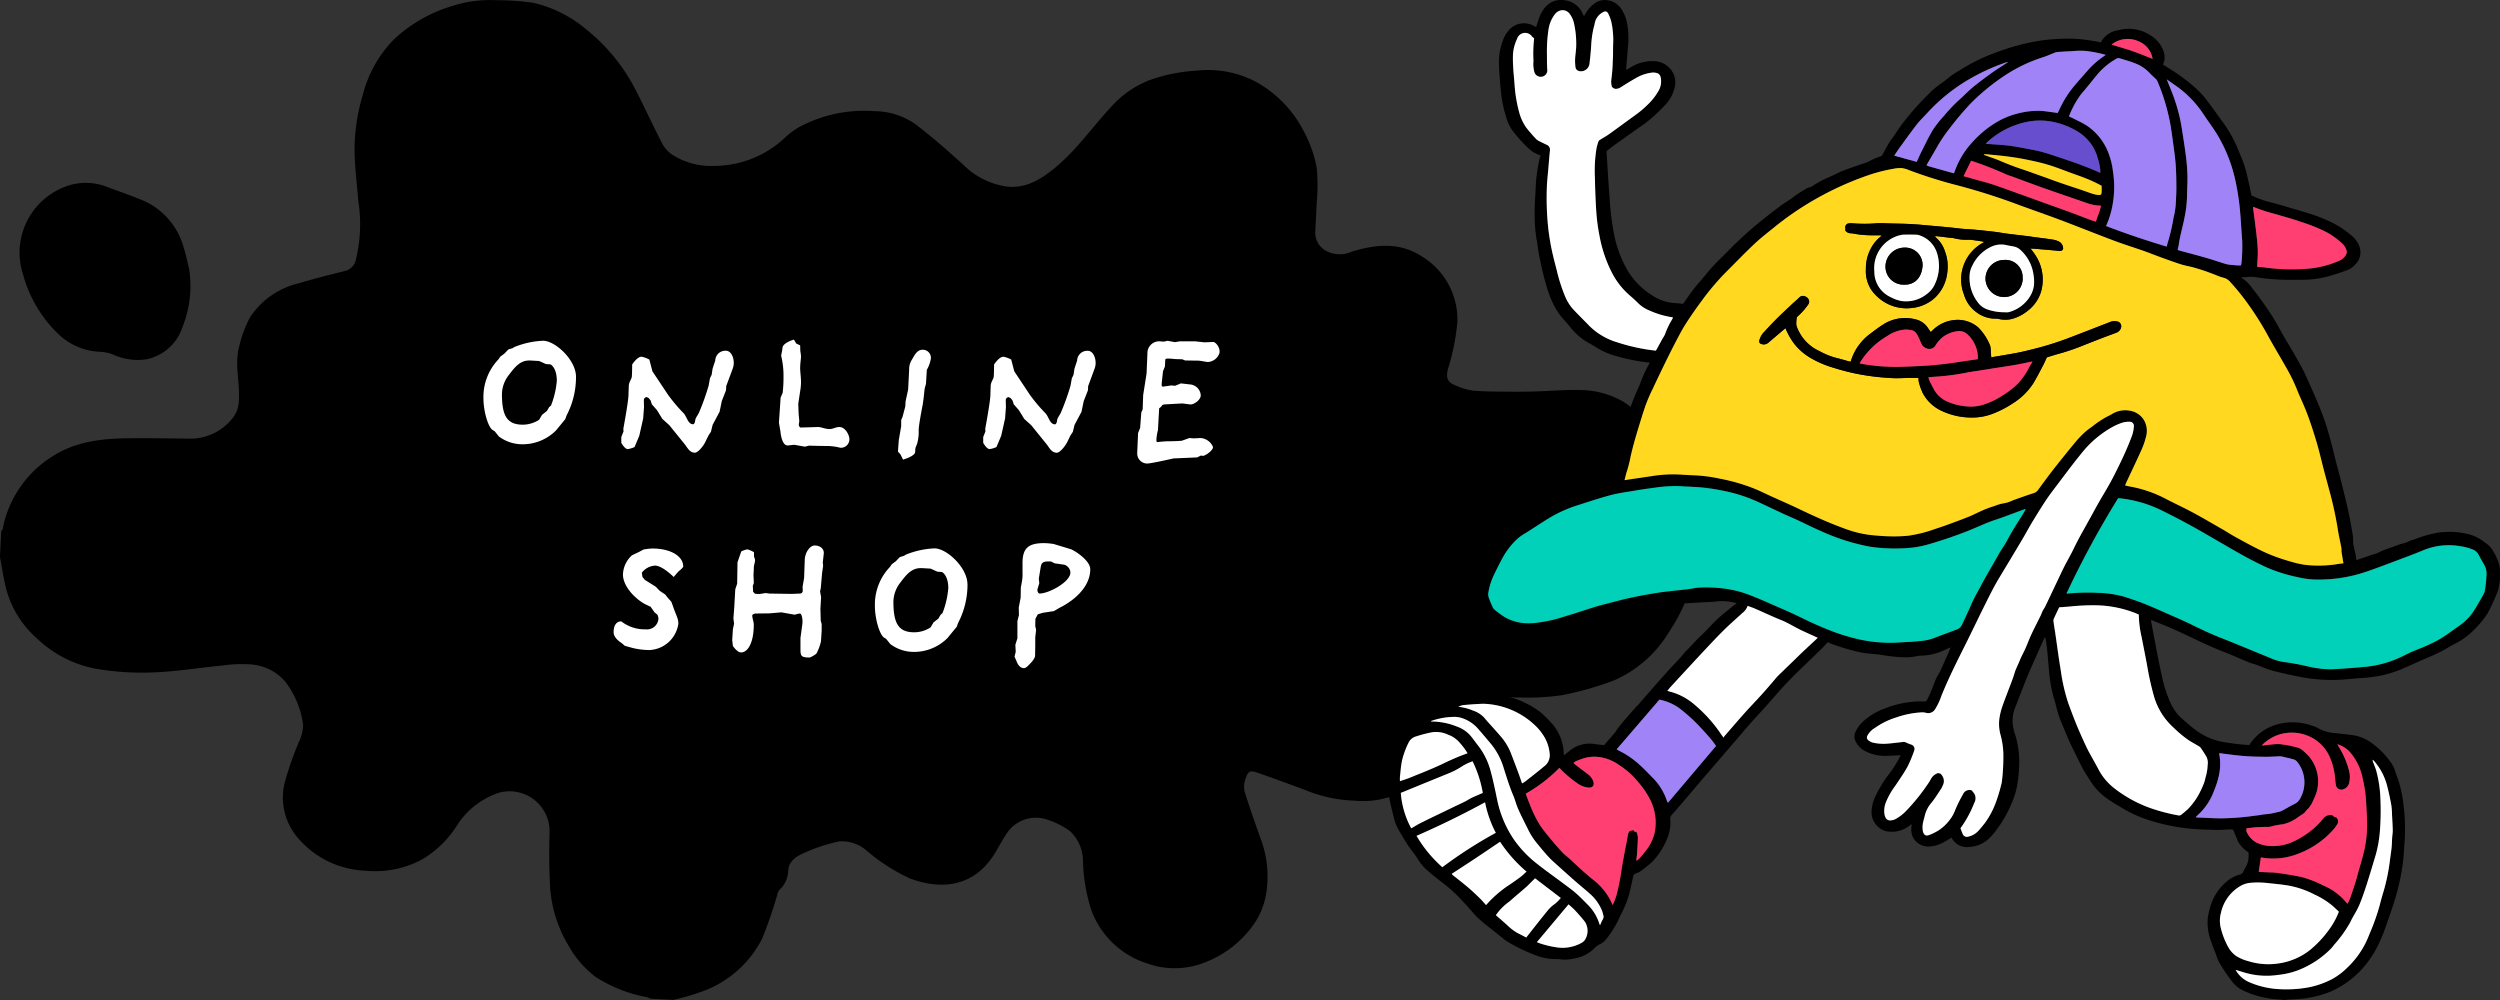 <svg xmlns="http://www.w3.org/2000/svg" width="265" height="106" viewBox="0 0 265 106">
    <rect x="0" y="0" width="265" height="106" fill="#333333" stroke="none"/>
    <defs>
        <clipPath id="kwscew65ja">
            <path data-name="長方形 1145" style="fill:none" d="M0 0h118v106H0z"/>
        </clipPath>
    </defs>
    <g data-name="グループ 62702">
        <g data-name="グループ 582">
            <g data-name="グループ 575">
                <path data-name="パス 557" d="M179.622 54.103a20.091 20.091 0 0 0-4.01-8.081 12.884 12.884 0 0 0-3.475-3.4 9.179 9.179 0 0 0-4.335-1.269c-1.64-.073-3.29.087-4.936.137-.755.022-1.51.039-2.265.031-1.47-.017-2.943.006-4.406-.107a6.775 6.775 0 0 1-2-.6c-.791-.329-.92-.81-.721-1.663a24.357 24.357 0 0 0 1.006-4.976 7.81 7.81 0 0 0-3.67-6.936c-2.411-1.611-4.907-1.344-7.48-.583a3.073 3.073 0 0 1-2.894-.139 2.173 2.173 0 0 1-1.016-1.974c.04-.986.116-1.971.144-2.957a20.424 20.424 0 0 0 .008-3.793 12.934 12.934 0 0 0-1.224-3.583 12.5 12.5 0 0 0-5.2-5.526 10.883 10.883 0 0 0-6.333-1.192 17.672 17.672 0 0 0-5.052 1.035 10.664 10.664 0 0 0-4.006 2.827c-1.98 2.124-3.642 4.547-5.9 6.411-1.5 1.238-3.087 2.237-5.155 2.008a8.141 8.141 0 0 1-4.612-2.33c-1.654-1.5-3.335-2.972-5.108-4.318a7.726 7.726 0 0 0-4.373-1.344 14.53 14.53 0 0 0-7.3 1.385 7.576 7.576 0 0 0-1.932 1.268 11.013 11.013 0 0 1-7.747 3.152 7.546 7.546 0 0 1-4.414-1.218 3.332 3.332 0 0 1-1.049-1.207c-.96-1.854-1.825-3.758-2.782-5.613a19.734 19.734 0 0 0-5.251-6.439A13.338 13.338 0 0 0 56.48.287a27.746 27.746 0 0 0-3.86-.264 13.077 13.077 0 0 0-4.708.62 15.432 15.432 0 0 0-6.174 3.551 12.872 12.872 0 0 0-3.288 5.9 20.026 20.026 0 0 0-.863 6.122c.038 1.7.259 3.392.394 5.088a15.851 15.851 0 0 1-.278 6.29 1.524 1.524 0 0 1-1.135 1.127c-1.647.416-3.3.822-4.924 1.314a8.473 8.473 0 0 0-5.138 3.6 12.56 12.56 0 0 0-1.146 3.074c-.541 1.945.124 3.922-.051 5.878a2.989 2.989 0 0 1-.568 1.627 5.72 5.72 0 0 1-4.435 2.285c-2.152-.027-4.3-.061-6.457-.045-2.9.022-5.739.281-8.288 1.921a11.638 11.638 0 0 0-5.293 7.773c-.011.054-.088.094-.134.141l-.14 2.741c.187 1 .347 2.013.566 3.01a10.609 10.609 0 0 0 3.339 5.616 12.328 12.328 0 0 0 6.268 3.232 29.059 29.059 0 0 0 6.064.389c2.469-.09 4.926-.5 7.391-.738a14 14 0 0 1 2.881-.116 5.275 5.275 0 0 1 3.749 1.848 9.574 9.574 0 0 1 1.88 4.58 4.355 4.355 0 0 1-.463 1.822 36.543 36.543 0 0 0-1.464 4.181 6.57 6.57 0 0 0 1.4 6 9.893 9.893 0 0 0 7.159 3.441 10.439 10.439 0 0 0 6.035-1.229 11.07 11.07 0 0 0 3.58-3.475 8.417 8.417 0 0 1 4.552-3.574 4.238 4.238 0 0 1 5.323 4.087c-.04 1.739-.063 3.484.027 5.22a13.764 13.764 0 0 0 1.977 6.9 10.718 10.718 0 0 0 2.9 3.345 15.165 15.165 0 0 0 5.431 2.133 1.776 1.776 0 0 1 .353.159l2.429.127a24.659 24.659 0 0 0 3.361-1.001 11.53 11.53 0 0 0 6.043-5.465 45.507 45.507 0 0 0 1.624-4.711 1.167 1.167 0 0 1 .226-.493 2.847 2.847 0 0 0 .928-2.064c.078-1.019.921-1.522 1.725-1.86a17.483 17.483 0 0 1 3.7-1.208 4 4 0 0 1 2.916 1.005 19.57 19.57 0 0 0 4.593 2.939c3.514 1.295 6.9.791 9.051-2.815.4-.667.758-1.359 1.194-2a3.689 3.689 0 0 1 4.211-1.454 8.369 8.369 0 0 1 2.471 1.233 4.384 4.384 0 0 1 1.383 3.232 18.6 18.6 0 0 0 .9 5.2 9.3 9.3 0 0 0 5.887 5.593 8.6 8.6 0 0 0 6.088-.087 11.223 11.223 0 0 0 5.459-4.4 8.074 8.074 0 0 0 1.1-3.015 11.37 11.37 0 0 0-.66-5.869c-.569-1.615-1.146-3.229-1.649-4.866a2.37 2.37 0 0 1 .1-1.3c.259-.841.474-.955 1.262-.68 1.736.606 3.461 1.244 5.185 1.885a14.805 14.805 0 0 0 5.132 1.084 9.165 9.165 0 0 0 4.589-.735 6.718 6.718 0 0 0 3.3-4.446c.182-.682.2-1.413.425-2.076a4 4 0 0 1 .868-1.494 6.731 6.731 0 0 1 5.17-2.336c1.029.042 2.058.161 3.086.148a25.676 25.676 0 0 0 4.5-.237 32.8 32.8 0 0 0 5.629-1.608 12.772 12.772 0 0 0 5.8-5.184 18.644 18.644 0 0 0 2.7-6.3 14.839 14.839 0 0 0-.046-6.5z"/>
                <path data-name="パス 558" d="M6.122 35.347a6.767 6.767 0 0 0 4.477 1.944 4.454 4.454 0 0 1 1.325.264 6.329 6.329 0 0 0 3.553.539 5.1 5.1 0 0 0 3.875-3.448 11.644 11.644 0 0 0 .682-6.2c-.179-.714-.312-1.443-.545-2.138a7.637 7.637 0 0 0-4.269-5.033c-1.273-.526-2.574-.982-3.867-1.458a6.076 6.076 0 0 0-4.43-.03 7.47 7.47 0 0 0-4.454 9.39 13.712 13.712 0 0 0 3.653 6.17z"/>
            </g>
            <path data-name="パス 1350" d="M-28.944-8.064c0-1.782-2.2-3.816-3.492-3.816a9.08 9.08 0 0 0-3.042.666l-.2.126-.432.126-.432.45-.414.306-.216.306a5.773 5.773 0 0 0-1.584 4.1c0 1.476.54 3.168 1.008 3.4l.18.108.45.558a4.144 4.144 0 0 0 2.5.828 5 5 0 0 0 3.546-1.458l.99-1.206.144-.4a8.779 8.779 0 0 0 .994-4.094zm-2.034.432a9.244 9.244 0 0 1-.612 2.61l-.2.18-.234.4-.522.414-.306.522a3.192 3.192 0 0 1-1.728.522c-1.674 0-2.214-.936-2.214-3.24a3.368 3.368 0 0 1 .738-2.034c.612-.81 1.17-1.53 2.16-1.53h.108l.936.054.72.324.486.036s.668.32.668 1.742zm18.648-1.3a1.682 1.682 0 0 0 .108-.612c0-.648-.324-1.278-.828-1.278a1.075 1.075 0 0 0-1.134 1.044c-.054.162-.2.594-.288.882-.036.252-.072.5-.09.612l-.18.378-.144.792a25.3 25.3 0 0 1-1.026 2.862c-.18.378-.36.5-.4.846-.018.18-.108.378-.216.378-.54 0-.648-.756-.99-1.152a17.118 17.118 0 0 1-1.674-1.98l-1.652-2.48-.324-1.242a2.666 2.666 0 0 0-.832-.306c-.468 0-.99.828-.99.828s0 .846-.036 1.278c-.018.27-.306.54-.324 1.008l-.036 1.062c-.054.846-.54 3.456-.54 3.456l.018.288-.234.594v.612s.36.666.684.666a2.675 2.675 0 0 0 .72-.216l.5-1.188.414-1.836.09-1.206-.018-.738a.317.317 0 0 1 .288-.324.108.108 0 0 1 .072.018l.18.108.18.234.126.4.54.612.576.936.738.666 1.674 2.07c.288.4.522.846 1.044.846.288 0 .792-.576 1.062-1.062l.378-.774.252-.378.18-.738.738-1.386.234-1.134.45-1.152.018-.432zM.036-1.458c0-.4-.414-1.278-1.062-1.278-.414 0-.63.216-1.062.216-.45 0-.846-.216-1.188-.216h-.036l-1.782.054c-.18 0-.216-.2-.234-.306l.054-.378-.072-.792-.036-1.042c.018-.108.144-.99.234-1.548a5.741 5.741 0 0 0 .054-.756c0-.5-.072-.936-.09-1.4 0-.612.09-1.044.09-1.314a3.884 3.884 0 0 0-.072-.558l-.018-.612-.414-.2-.252-.414s-1.188.342-1.206.882l-.036.27-.108.55a8.892 8.892 0 0 1 .252 2.178 14.237 14.237 0 0 1-.09 1.764l-.216.5-.18 2.664.162.936s.108 1.476.756 1.476h.054l.648-.072 1.134.2.432-.108c.054 0 1.134.036 1.818.036A5.821 5.821 0 0 1-.936-.54a.894.894 0 0 0 .972-.918zm8.64-8.568a.855.855 0 0 0-.882-.9c-.612 0-.864.612-1.152 1.08a1.807 1.807 0 0 0-.27 1.008l-.108 2.124-.27 1.242-.036.572-.288 1.084-.144.342v.666l-.252 1.44-.09 1.242.252.27.288.576S6.93.378 7-.054l.036-.468a4.57 4.57 0 0 0 .2-.522 4.575 4.575 0 0 0 .144-1.35c0-.576.432-2.736.432-2.736l.09-.648.108-1.008.144-.54.09-1.474a3.482 3.482 0 0 0 .432-1.226zm17.352 1.1a1.682 1.682 0 0 0 .108-.612c0-.648-.324-1.278-.828-1.278a1.075 1.075 0 0 0-1.134 1.044c-.054.162-.2.594-.288.882-.036.252-.072.5-.09.612l-.18.378-.144.792a25.3 25.3 0 0 1-1.026 2.862c-.18.378-.36.5-.4.846-.018.18-.108.378-.216.378-.54 0-.648-.756-.99-1.152a17.118 17.118 0 0 1-1.674-1.98L17.514-8.64l-.324-1.242a2.666 2.666 0 0 0-.828-.306c-.468 0-.99.828-.99.828s0 .846-.036 1.278c-.018.27-.306.54-.324 1.008l-.036 1.062c-.054.846-.54 3.456-.54 3.456l.018.288-.234.594v.612s.36.666.684.666a2.675 2.675 0 0 0 .72-.216l.5-1.188.414-1.836.09-1.206-.018-.738a.317.317 0 0 1 .29-.32.108.108 0 0 1 .072.018l.18.108.18.234.126.4.54.612.576.936.738.666 1.674 2.07c.288.4.522.846 1.044.846.288 0 .792-.576 1.062-1.062l.378-.774.252-.378.18-.738.738-1.386.234-1.134.45-1.152.018-.432zM39.186-10.4a.632.632 0 0 0 .09-.36c0-.486-.432-.99-.684-.99l-.918.036-1.026-.108h-1.566l-.54.09-.792-.144-.378.09-.486-.036h-.054a1.251 1.251 0 0 0-1.206 1.3l-.09 2.124-.36 2.268-.054 1.53-.144.306-.126 1.656-.216.54-.09 2.052v.064a1.06 1.06 0 0 0 1.044 1.116c.468 0 2.79-.54 2.79-.54L36.9.486l.4-.2.2.036h.018c.2 0 1.062-.54 1.062-.936a1.542 1.542 0 0 0-1.3-.954h-.054l-.666.036-.486-.036-.81.288c-.18.018-.774.054-1.44.054-.342 0-1.008.072-1.17.09-.072-.036-.072-.162-.072-.324a5.324 5.324 0 0 1 .162-.954l.126-2.3.216-.18.126-.18.18-.054 1.926-.108.864.108h.036c.342 0 1.062-.468 1.062-.972a1.239 1.239 0 0 0-1.152-1.152l-.954-.108-.612.252-.4-.036-.882.126c-.108 0-.144-.054-.144-.216 0-.108.018-.252.036-.432l.108-.99.2-.486.036-.684c.018-.126.054-.162.288-.162a4.1 4.1 0 0 1 .432.018l.414.036.666.018.306.126 1.386.018c.234 0 .846.144 1.044.144a1.361 1.361 0 0 0 1.134-.772zm-56.763 22.45c0-1.08-1.3-1.908-3.276-1.908a6.229 6.229 0 0 0-.936.108l-.432.234-.792.378a2.871 2.871 0 0 0-.954 2.034c0 1.314 1.4 2.664 2.394 3.168l.54.252.414.594.306.252a1.148 1.148 0 0 1 .108.414 1.213 1.213 0 0 1-1.35 1.134 4.058 4.058 0 0 1-2.592-.846c-.45 0-.81.342-.81 1.152 0 .594.684 1.044.882 1.17l.306.27.846.234a7.955 7.955 0 0 0 1.728.216 3.24 3.24 0 0 0 3.1-2.79 1.838 1.838 0 0 0-.126-.684l-.288-.738-.324-.9-.4-.45-.252-.324-.594-.4-.414-.432-1.152-.72-.252-.306-.072-.45a1.892 1.892 0 0 1 1.4-.756c.792 0 1.98 1.206 1.98 1.206s.5-.594.522-.594c.167-.144.49-.414.49-.522zm14.9-1.4v-.054c0-.414-.36-.774-.972-.774-.5 0-.99.72-1.044 1.44l-.072 2-.162.936.018.414a.293.293 0 0 1-.306.306l-.864.036-2.34-.036-.432-.054-.684.108-.432-.036-.2-.2-.036-.63.108-.306-.036-.846c0-.108.036-.5.036-.792 0-.252.126-.522.126-.774a.766.766 0 0 0-.036-.2l-.072-.2v-.45a2.661 2.661 0 0 0-.7-.306 2.391 2.391 0 0 0-.648.216l-.4 1.152-.036 2.268-.2.594-.108 1.926-.09 1.152.072.576-.126.576-.072 1.17.072.612s.45.684.864.684c.72 0 1.35-1.026 1.35-2.952 0-.288-.162-.666-.162-.972 0-.09.2-.2.36-.2l1.476-.018 1.242-.108 1.422.252a3.026 3.026 0 0 1 .54-.126c.2 0 .288.5.288.882 0 .09-.018.162-.018.234l-.2 1.476v1.242c0 .7.126.828.99.828a2.662 2.662 0 0 0 .7-.414 4.958 4.958 0 0 0 .486-1.314l.072-1.134v-.684L-3 17.806l-.036-1.26.072-1.242-.108-.63.072-.306.144-1.656.108-.72-.036-.378zm15.228 3.294c0-1.782-2.2-3.816-3.492-3.816a9.08 9.08 0 0 0-3.042.666l-.2.126-.432.126-.432.45-.414.306-.216.306a5.773 5.773 0 0 0-1.584 4.1c0 1.476.54 3.168 1.008 3.4l.18.108.45.558a4.144 4.144 0 0 0 2.5.828 5 5 0 0 0 3.546-1.458l.99-1.206.144-.4a8.779 8.779 0 0 0 .998-4.102zm-2.034.432a9.244 9.244 0 0 1-.612 2.61l-.2.18-.234.4-.522.414-.306.522a3.192 3.192 0 0 1-1.728.522c-1.674 0-2.214-.936-2.214-3.24a3.368 3.368 0 0 1 .738-2.034c.612-.81 1.17-1.53 2.16-1.53h.108l.936.054.72.324.486.036s.672.312.672 1.734zm15.048-2.052c0-.936-1.746-2.034-2.106-2.124l-1.782-.54a8.382 8.382 0 0 0-.99-.09c-1.71 0-2.3.558-2.3 2.124v.99a4.2 4.2 0 0 1-.072 1.008c-.036.234-.108.576-.108.576l-.018 1.08-.2 1.044.018.81-.162.63v1.828l-.216.684.036.756-.126.5.2.45c.054.162.288.774.792.774.234 0 .486-.288.612-.432.054-.036.576-.558.576-.9l.018-1.008v-.914l.09-.81-.09-.4.018-.774.252-.468.522-.162 1.188-.18.576-.342c.414-.194 3.276-1.634 3.276-4.118zm-2.106.378c0 .972-2.268 2.214-3.276 2.214-.072 0-.216-.144-.216-.36a.4.4 0 0 1 .018-.144l.18-.594-.054-.468.18-1.1c.072-.414.09-.738.81-.738h.306l.378.2 1.008.144a.907.907 0 0 1 .67.838z" transform="translate(90 48)" style="fill:#fff"/>
        </g>
        <g data-name="グループ 638">
            <g data-name="グループ 637" transform="translate(147)" style="clip-path:url(#kwscew65ja)">
                <path data-name="パス 686" d="M95.16 106.001c-.22-.02-.44-.048-.661-.06a10.191 10.191 0 0 1-3.795-.979 3.22 3.22 0 0 1-1.04-.836 20.359 20.359 0 0 1-1.407-2.071 3.773 3.773 0 0 1-.324-.783c-.186-.483-.376-.964-.548-1.451a5.649 5.649 0 0 1-.362-2.52 8.646 8.646 0 0 1 .323-1.364 5.4 5.4 0 0 1 1.669-2.478 3.432 3.432 0 0 1 1.39-.747.6.6 0 0 0 .425-.392.981.981 0 0 1 .122-.244 2.412 2.412 0 0 0 .4-1.415 3.035 3.035 0 0 0-.015-.308 3.428 3.428 0 0 1-1.015-1 .88.88 0 0 1-.064-.1l-.478-1.146c-.023-.056-.053-.109-.088-.179a4.94 4.94 0 0 0-.6 0 14.159 14.159 0 0 1-1.983.015 21.771 21.771 0 0 1-3.1-.251 20.068 20.068 0 0 1-3.874-.981 13.682 13.682 0 0 1-2.25-1.1c-.489-.294-.991-.571-1.45-.907a6.488 6.488 0 0 1-1.754-1.764c-.231-.371-.474-.735-.7-1.108a8.682 8.682 0 0 1-.352-.642c-.4-.8-.8-1.6-1.186-2.407-.2-.411-.361-.836-.539-1.256-.107-.252-.214-.5-.316-.757a10.933 10.933 0 0 1-.623-1.849c-.067-.327-.182-.644-.271-.966a15.6 15.6 0 0 1-.494-2.794c-.063-.7-.112-1.4-.181-2.093a14.216 14.216 0 0 0-.237-1.56c-.088.176-.183.35-.263.53-.51 1.144-1.03 2.285-1.521 3.437-.347.815-.655 1.646-.979 2.47-.134.341-.258.687-.4 1.024a3.886 3.886 0 0 0-.248 1.979 5.609 5.609 0 0 0 .273 1.032 9.932 9.932 0 0 1 .391 2.985 15.38 15.38 0 0 1-.212 2.279 8.587 8.587 0 0 1-.635 2.006 12.669 12.669 0 0 1-1.529 2.674 8.35 8.35 0 0 1-.772.907 3.257 3.257 0 0 1-2.169.945 1.8 1.8 0 0 1-1.856-.992c-.285.17-.548.34-.823.489a3.586 3.586 0 0 1-1.388.443 1.847 1.847 0 0 1-1.915-1.033 1.993 1.993 0 0 1-.129-.958c0-.1.022-.2.042-.369l-.3.21a3.026 3.026 0 0 1-1.919.6 2.015 2.015 0 0 1-1.686-.9 2.055 2.055 0 0 1-.354-1.365 4.281 4.281 0 0 1 .339-1.356 13.787 13.787 0 0 1 1.171-2.044c.132-.193.275-.379.423-.56a12.139 12.139 0 0 0 1.152-1.89c-.437.02-.849.049-1.261.055a4.511 4.511 0 0 1-2.566-.522 2.23 2.23 0 0 1-.991-1.085 1.147 1.147 0 0 1 0-.86 3.459 3.459 0 0 1 .987-1.3 6.791 6.791 0 0 1 2.015-1.194 10.971 10.971 0 0 1 3.381-.781 5.967 5.967 0 0 1 .855 0 .363.363 0 0 0 .395-.217c.121-.246.249-.49.353-.743.2-.49.374-.992.587-1.477.13-.3.328-.56.466-.852.252-.534.48-1.079.722-1.617a5.786 5.786 0 0 0 .332-.831c-.229.1-.46.191-.686.3a6.064 6.064 0 0 1-2.48.573 1.853 1.853 0 0 0-.363.044 5.83 5.83 0 0 1-1.517.122 15.616 15.616 0 0 1-2.064-.215c-.579-.1-1.172-.132-1.758-.2a6.208 6.208 0 0 1-.722-.113 23.633 23.633 0 0 1-2.93-.856c-.16-.061-.315-.135-.486-.209-.2.216-.387.431-.59.629q-1.292 1.259-2.594 2.51a44.108 44.108 0 0 0-2.752 2.951c-.739.857-1.521 1.676-2.275 2.521-.441.494-.862 1.006-1.294 1.508l-3.871 4.5c-.7.82-1.4 1.65-2.1 2.472q-.516.6-1.049 1.195a.613.613 0 0 0-.174.494 4.358 4.358 0 0 1-.434 2.284 7.465 7.465 0 0 1-1.488 2.225 12.857 12.857 0 0 1-1.189.957 1.744 1.744 0 0 1-.517.258.406.406 0 0 0-.3.341c-.13.587-.253 1.176-.4 1.758a10.549 10.549 0 0 1-.806 2.078c-.095.192-.194.382-.279.578a10.236 10.236 0 0 1-1.306 2.129 1.8 1.8 0 0 1-.73.621 2.432 2.432 0 0 0-.7.541 3.877 3.877 0 0 1-2.037.978 4.314 4.314 0 0 1-1.608.071.509.509 0 0 0-.122-.009 6.116 6.116 0 0 1-2.615-.51 17.491 17.491 0 0 1-2.714-1.332 3.823 3.823 0 0 1-.419-.306c-.438-.348-.879-.693-1.309-1.052a14.2 14.2 0 0 1-1.651-1.4c-.445-.5-.886-1.012-1.346-1.5a15.774 15.774 0 0 0-2.008-1.872 30.417 30.417 0 0 1-1.8-1.46 5.2 5.2 0 0 1-1.008-1.219c-.21-.345-.474-.656-.712-.985-.131-.181-.265-.361-.382-.551q-.435-.7-.856-1.411a4.8 4.8 0 0 1-.55-1.355c-.176-.742-.386-1.479-.511-2.23a10.244 10.244 0 0 1-.175-3.279 9.731 9.731 0 0 1 .938-2.917 5.347 5.347 0 0 1 1.766-1.913 8.243 8.243 0 0 0 .671-.576 5.814 5.814 0 0 1 .506-.386 13.77 13.77 0 0 1 1.237-.786 9.555 9.555 0 0 1 3.216-1.016 11.368 11.368 0 0 1 2.864-.054 9.867 9.867 0 0 1 5.029 1.948 11.616 11.616 0 0 1 1.168 1.155 4.936 4.936 0 0 1 1.282 3.189 1.863 1.863 0 0 0 .042.214c.25-.2.473-.385.7-.564a3.327 3.327 0 0 1 2.628-.614c.321.044.645.072.926.1.4-.468.789-.912 1.167-1.362.1-.123.172-.274.271-.4.224-.29.45-.578.688-.857.394-.461.8-.914 1.2-1.369.08-.091.175-.168.255-.259.18-.2.353-.415.532-.62.24-.276.485-.548.726-.823.359-.409.713-.822 1.075-1.229q.625-.7 1.259-1.394c.3-.322.6-.634.9-.957.164-.18.307-.378.468-.56.121-.137.257-.26.384-.393.327-.344.648-.693.979-1.033.227-.233.471-.448.7-.679.471-.479.921-.979 1.41-1.439.421-.4.881-.749 1.328-1.117.218-.18.444-.349.7-.549a5.566 5.566 0 0 0-2.021-.2c-.666.083-1.341.088-2.012.129-1.006.062-2.015.1-3.017.2-.8.08-1.588.244-2.382.369-1.459.231-2.9.548-4.332.908-.71.179-1.4.439-2.1.636q-1.352.379-2.717.713c-.642.158-1.295.271-1.938.427a5.512 5.512 0 0 1-1.795.083 17.807 17.807 0 0 1-2.257-.352 3.506 3.506 0 0 1-1.944-1.153 1.149 1.149 0 0 1-.15-.193 11.315 11.315 0 0 1-.77-1.485A3.839 3.839 0 0 1 9.5 62.76a5.341 5.341 0 0 1 .5-2.066.7.7 0 0 0 .06-.14 5.981 5.981 0 0 1 .87-1.661 11.823 11.823 0 0 1 .712-1.1.917.917 0 0 1 .07-.1c.268-.306.535-.612.805-.915a7.71 7.71 0 0 1 1.708-1.4c.648-.4 1.279-.832 1.922-1.243.325-.208.66-.4.991-.6a20.077 20.077 0 0 1 4.332-1.72c.754-.243 1.516-.462 2.314-.7.031-.192.066-.431.109-.668.068-.38.131-.762.212-1.14.171-.8.334-1.595.532-2.384a22.924 22.924 0 0 1 .907-2.973c.2-.51.376-1.034.57-1.548.1-.267.217-.527.329-.789.164-.383.349-.758.49-1.149a11.686 11.686 0 0 1 .787-1.721c.049-.088.093-.179.157-.3-.283-.035-.544-.053-.8-.1a21.111 21.111 0 0 1-3.123-.706 7.955 7.955 0 0 1-1.793-.84c-.38-.254-.8-.454-1.18-.7a6.929 6.929 0 0 1-1.615-1.524c-.248-.309-.525-.6-.78-.9a7.065 7.065 0 0 1-.787-1.155 10.767 10.767 0 0 1-.83-2.063c-.342-1.121-.6-2.264-.825-3.411-.11-.549-.155-1.11-.266-1.658a16.252 16.252 0 0 1-.2-3.075c-.009-.9.1-1.81.114-2.715a18.036 18.036 0 0 1 .406-2.777 2.243 2.243 0 0 1 .114-.335 4.167 4.167 0 0 1-.527-.218 3.479 3.479 0 0 1-.7-.475 16.633 16.633 0 0 1-1.74-1.919 4.485 4.485 0 0 1-.708-1.512 13.609 13.609 0 0 1-.5-2.3c-.055-.547-.112-1.094-.154-1.642s-.087-1.1-.095-1.646A6.356 6.356 0 0 1 12.3 4.31a3.192 3.192 0 0 1 .617-1.079 2.1 2.1 0 0 1 2.649-.493c.079.041.16.077.266.127.1-.309.2-.6.293-.884a3.5 3.5 0 0 1 .655-1.2 2.187 2.187 0 0 1 2.057-.756 2.37 2.37 0 0 1 1.94 1.448q.038.083.079.165c0 .009.014.015.054.054.07-.113.137-.219.2-.325A3.371 3.371 0 0 1 22.133.29a1.772 1.772 0 0 1 1.223-.266 2.083 2.083 0 0 1 1.527.962 4.014 4.014 0 0 1 .617 1.647 9.015 9.015 0 0 1 .069 2.315c-.06.72-.123 1.441-.182 2.161-.007.087 0 .175 0 .307.154-.091.274-.161.394-.234a4.364 4.364 0 0 1 2.526-.7 2.323 2.323 0 0 1 2.236 1.788 2.585 2.585 0 0 1-.012.938 4.032 4.032 0 0 1-1.095 1.993 19.7 19.7 0 0 1-1.622 1.531c-.465.393-.985.721-1.481 1.076q-.782.561-1.566 1.12c-.224.16-.453.311-.675.474-.238.174-.466.359-.7.533a.264.264 0 0 0-.092.27c.1 1.525.178 3.052.306 4.575a29.453 29.453 0 0 0 .528 4.274 12.644 12.644 0 0 0 1.413 3.66 8.016 8.016 0 0 0 2.687 2.662 4.858 4.858 0 0 0 2.541.763 2.989 2.989 0 0 1 .421.057.282.282 0 0 0 .318-.122c.1-.162.217-.318.324-.478a18.28 18.28 0 0 1 1.458-1.873c.436-.495.835-1.024 1.282-1.507.5-.536 1.032-1.034 1.543-1.556a39.934 39.934 0 0 1 3.586-3.268q1.02-.82 2.069-1.6c.447-.333.95-.595 1.376-.951a15.065 15.065 0 0 1 1.307-.84.514.514 0 0 1 .246-.115.839.839 0 0 0 .442-.183 10.486 10.486 0 0 1 1.6-.867c.517-.206 1-.493 1.519-.7.68-.271 1.378-.5 2.068-.745a4.164 4.164 0 0 0 .909-.352 6.328 6.328 0 0 1 1.108-.463.435.435 0 0 0 .193-.176c.246-.434.469-.881.726-1.308.167-.278.4-.516.567-.794a18.508 18.508 0 0 1 1.635-2.2 25.688 25.688 0 0 1 1.9-2.067A8.6 8.6 0 0 1 58.8 8.818c.394-.245.727-.588 1.112-.851.461-.316.948-.594 1.425-.887A18.521 18.521 0 0 1 64.4 5.63a24.442 24.442 0 0 1 3.625-1.092 17.345 17.345 0 0 1 2.291-.352 20.312 20.312 0 0 1 2.9-.06 18.806 18.806 0 0 1 2.467.369 2.5 2.5 0 0 1 1.894-1.3 4.187 4.187 0 0 1 3.444.6 3.158 3.158 0 0 1 1.312 1.644 1.775 1.775 0 0 1-.058 1.4l1.079.683a19.665 19.665 0 0 1 2.006 1.491 9.7 9.7 0 0 1 1.24 1.214c.3.358.574.739.852 1.116.393.533.778 1.072 1.167 1.608a13.313 13.313 0 0 1 1.575 2.789c.261.64.543 1.276.752 1.934.2.639.33 1.3.482 1.958.084.365.151.735.222 1.079a10.473 10.473 0 0 0 2.3.795c1.225.347 2.443.717 3.666 1.074a17.122 17.122 0 0 1 2.636 1.045 9.949 9.949 0 0 1 2.072 1.4 2.609 2.609 0 0 1 .779 1.114 1.79 1.79 0 0 1-.443 1.892 2.162 2.162 0 0 1-.871.607c-.545.2-1.093.394-1.65.555a10.609 10.609 0 0 1-2.644.455c-.642.018-1.285.009-1.928.014a23.963 23.963 0 0 1-3.288-.253 2.94 2.94 0 0 0-1.06-.041 2.778 2.778 0 0 1-.592.007c.01.055.007.1.022.106a3.682 3.682 0 0 1 1.1 1.088 33.355 33.355 0 0 1 2.4 3.426c.34.58.654 1.175.99 1.757.316.547.657 1.079.967 1.629.42.745.859 1.484 1.222 2.257a91.186 91.186 0 0 1 1.583 3.612 28.474 28.474 0 0 1 1.134 3.455c.2.727.367 1.463.555 2.193.176.681.367 1.358.538 2.039.415 1.651.84 3.3 1.118 4.982.055.331.119.661.161.994.024.19.009.384.015.576a1.315 1.315 0 0 0 .023.24c.088.408.185.815.27 1.224a3.916 3.916 0 0 1 .04.422l1.325-.449c.287-.1.579-.176.862-.283.214-.081.41-.208.624-.29.436-.166.879-.316 1.319-.471a6.024 6.024 0 0 1 1.015-.322 2.946 2.946 0 0 0 .5-.217c.236-.089.485-.146.716-.244a12.094 12.094 0 0 1 1.883-.558 6.144 6.144 0 0 1 1.145-.148 7.848 7.848 0 0 1 2.277.178 4.42 4.42 0 0 1 1.8.806c.142.115.3.207.442.326a2.213 2.213 0 0 1 .4.413 5.833 5.833 0 0 1 .842 1.755 2.543 2.543 0 0 1 .08.571 6.24 6.24 0 0 1-.19 2.091 13.31 13.31 0 0 1-.59 1.405 9.486 9.486 0 0 1-.545 1.091 8.071 8.071 0 0 1-.765 1.028 13.765 13.765 0 0 1-1.022 1.054 7.6 7.6 0 0 1-1.64 1.112c-.2.105-.4.207-.587.326a15.491 15.491 0 0 1-2.209 1.111c-.976.413-1.935.865-2.908 1.284a12.75 12.75 0 0 1-2.246.681 15.316 15.316 0 0 1-2.211.26c-.67.052-1.339.135-2.01.166a16.706 16.706 0 0 1-1.8 0 17.065 17.065 0 0 1-2.072-.23c-1.09-.2-2.176-.438-3.25-.714-.6-.154-1.166-.422-1.751-.631-.285-.1-.585-.169-.864-.284-.876-.36-1.737-.761-2.622-1.1-1.8-.686-3.505-1.592-5.264-2.374-.79-.351-1.6-.666-2.423-1.008a1.173 1.173 0 0 0 0 .193c.21 1.12.417 2.241.636 3.359.16.819.326 1.637.508 2.452a13.716 13.716 0 0 0 .961 2.924 5.057 5.057 0 0 0 1.269 1.633c.444.388.89.776 1.361 1.128a6.763 6.763 0 0 0 2.857 1.245 25.874 25.874 0 0 0 2.7.328.985.985 0 0 0 .111 0 5.1 5.1 0 0 1 3.3-2.269 6.235 6.235 0 0 1 3.458.255 2.152 2.152 0 0 1 .477.2 4.149 4.149 0 0 0 1.878.552c.637.07 1.275.139 1.91.225a4.536 4.536 0 0 1 1.975.844 8.5 8.5 0 0 1 1.779 1.746 3.58 3.58 0 0 1 .748 1.422 4.578 4.578 0 0 0 .189.516 12.992 12.992 0 0 1 .629 2.86 20.136 20.136 0 0 1 .1 4.117c-.053.609-.073 1.221-.143 1.828a23.725 23.725 0 0 1-.838 3.976c-.276.938-.614 1.857-.932 2.782-.146.424-.294.849-.476 1.259a11.6 11.6 0 0 1-1.535 2.738 9.974 9.974 0 0 1-3.806 3.046 11.007 11.007 0 0 1-3.188.8c-.476.048-.955.059-1.432.09-.1.006-.2.025-.3.038zm6.25-46.29c-.076-.449-.146-.838-.2-1.23-.019-.129.009-.265-.015-.393-.13-.7-.3-1.394-.4-2.1a38.865 38.865 0 0 0-.934-4.205c-.167-.652-.353-1.3-.522-1.949-.215-.828-.408-1.662-.636-2.486-.2-.715-.421-1.425-.654-2.129-.2-.609-.417-1.214-.656-1.809-.293-.727-.639-1.434-.925-2.164a17.838 17.838 0 0 0-1.11-2.245c-.606-1.074-1.243-2.131-1.843-3.208a32.025 32.025 0 0 0-2.392-3.8 23.911 23.911 0 0 0-1.763-2.152 1.322 1.322 0 0 0-.669-.4 5.162 5.162 0 0 1-.609-.2 22.344 22.344 0 0 0-2.744-.938c-.407-.093-.82-.171-1.216-.3-.717-.232-1.425-.492-2.133-.749-.564-.2-1.12-.433-1.686-.631-1.077-.378-2.169-.717-3.238-1.118-1.9-.713-3.779-1.473-5.676-2.188-1.516-.572-3.05-1.1-4.569-1.659a66.962 66.962 0 0 0-6.318-2.006 48.952 48.952 0 0 1-5.127-1.61 3.071 3.071 0 0 0-.79-.226 3.411 3.411 0 0 0-.849.071 17.04 17.04 0 0 0-2.608.656 33.132 33.132 0 0 0-8.513 4.37c-.488.351-.969.714-1.436 1.093-.752.61-1.523 1.2-2.227 1.864-1.046.985-2.04 2.026-3.059 3.039a27.192 27.192 0 0 0-2.575 3.065q-.622.833-1.2 1.7c-.334.5-.661 1.007-.948 1.535a68.9 68.9 0 0 0-1.4 2.716 182.522 182.522 0 0 0-1.574 3.279 17.382 17.382 0 0 0-.733 1.679 76.286 76.286 0 0 0-1 3.15c-.232.782-.444 1.57-.626 2.365a13.266 13.266 0 0 1-.372 1.509c-.11.31-.176.636-.272.993l.58-.088c.785-.116 1.571-.228 2.356-.349a14.07 14.07 0 0 1 2.4-.175c.692.013 1.383.073 2.075.093a15.968 15.968 0 0 1 2.572.328c.619.12 1.237.255 1.843.428.635.181 1.265.388 1.878.631s1.225.553 1.838.831c.963.438 1.935.858 2.889 1.314 1.591.76 3.193 1.493 4.851 2.094a11.7 11.7 0 0 0 2.838.706c.657.065 1.317.123 1.977.136a15.654 15.654 0 0 0 1.982-.065 14.18 14.18 0 0 0 2.868-.722c.464-.152.927-.306 1.386-.475.743-.273 1.488-.544 2.221-.844.525-.214 1.027-.485 1.549-.707a11.389 11.389 0 0 1 1.119-.4 4.479 4.479 0 0 1 1.093-.306 3.249 3.249 0 0 0 .83-.288c.739-.261 1.474-.535 2.222-.768a.863.863 0 0 0 .472-.34c.544-.737 1.079-1.481 1.644-2.2q1.148-1.465 2.338-2.9a11.042 11.042 0 0 1 .947-.993 7.024 7.024 0 0 1 .77-.594 10.417 10.417 0 0 1 1.614-1.087c.175-.08.344-.176.514-.268a2.671 2.671 0 0 1 2.026-.336 2.126 2.126 0 0 1 1.409 1.037 2.281 2.281 0 0 1 .185 1.691 8.071 8.071 0 0 1-.464 1.358c-.542 1.208-1.115 2.4-1.675 3.6-.031.067-.051.139-.078.214.152.035.27.067.389.09a13.091 13.091 0 0 1 3.7 1.214c1 .527 2.031 1 3.027 1.529 1.04.557 2.058 1.156 3.081 1.743.511.293 1.008.614 1.523.9.783.433 1.57.861 2.37 1.262a17.726 17.726 0 0 0 1.73.766c.666.249 1.347.461 2.032.651a8.968 8.968 0 0 0 1.435.282 12.654 12.654 0 0 0 3.318-.119c.167-.026.337-.042.541-.067m-33.7-5.72-.044-.038-.311.114-2.035.75c-.526.19-1.063.354-1.583.559-.71.281-1.4.6-2.111.886-1.326.527-2.678.98-4.045 1.386a10.7 10.7 0 0 1-1.911.4 17.7 17.7 0 0 1-2.775.061 16.3 16.3 0 0 1-1.67-.162 22.289 22.289 0 0 1-5.282-1.691c-.823-.351-1.621-.763-2.434-1.139-.5-.231-1.008-.441-1.507-.672-.906-.42-1.806-.852-2.711-1.272a16.373 16.373 0 0 0-3.481-1.125 21.847 21.847 0 0 0-2.168-.354c-.779-.086-1.565-.1-2.347-.161a14.576 14.576 0 0 0-2.952.158c-.676.085-1.349.189-2.021.3-.852.144-1.716.254-2.549.472-1.17.307-2.321.691-3.474 1.061a13.906 13.906 0 0 0-3.092 1.378c-.806.5-1.6 1.019-2.4 1.533a5.963 5.963 0 0 0-.91.617 7.91 7.91 0 0 0-1.454 1.766 31.13 31.13 0 0 0-1.094 2.117 6.814 6.814 0 0 0-.566 1.738 1.273 1.273 0 0 0-.012.572 10.112 10.112 0 0 0 .458 1.13.89.89 0 0 0 .251.3c.237.193.486.371.732.552a4.844 4.844 0 0 0 2.46.828 7.07 7.07 0 0 0 1.491-.084 14.325 14.325 0 0 0 2.5-.573 102.7 102.7 0 0 0 2.824-.89c.967-.322 1.958-.551 2.942-.812 1.4-.371 2.82-.631 4.245-.865.743-.122 1.5-.182 2.244-.269.374-.044.748-.083 1.121-.132s.722-.137 1.086-.156a14.762 14.762 0 0 1 2.744.122 11.182 11.182 0 0 1 2.48.627c1.132.43 2.237.931 3.347 1.416a56.91 56.91 0 0 1 2.33 1.068 36.486 36.486 0 0 0 3.3 1.443 21.936 21.936 0 0 0 2.152.675 15.242 15.242 0 0 0 4.842.469c.712-.044 1.426-.068 2.134-.147a5.817 5.817 0 0 0 1.58-.327c.743-.3 1.5-.568 2.253-.854a1.041 1.041 0 0 0 .742-.7 1.019 1.019 0 0 1 .083-.163c.231-.5.463-.991.691-1.488.151-.329.285-.667.447-.991.181-.362.387-.711.58-1.067.174-.322.337-.651.517-.97.446-.789.9-1.573 1.351-2.359.1-.176.193-.357.3-.53.261-.424.557-.83.786-1.27.48-.922 1.04-1.794 1.6-2.667.12-.187.221-.385.33-.578m9.811-1.183a98.968 98.968 0 0 0-5.481 10.118 23.193 23.193 0 0 1 3.375-.086 11.291 11.291 0 0 1 2.769.418c.706.229 1.413.463 2.1.738.879.351 1.742.741 2.609 1.123.8.353 1.607.7 2.392 1.083 1.088.536 2.183 1.051 3.316 1.487.475.182.945.378 1.416.57.6.246 1.2.5 1.808.742q.833.342 1.668.681a6 6 0 0 0 1.539.485 23.711 23.711 0 0 1 2.552.464 12.835 12.835 0 0 0 1.685.28 9.652 9.652 0 0 0 1.493 0 85.808 85.808 0 0 0 3.2-.254 11.3 11.3 0 0 0 3.563-1.027c.361-.165.709-.358 1.072-.517.485-.212.985-.389 1.467-.607a14.888 14.888 0 0 0 1.612-.8c.643-.391 1.247-.848 1.863-1.282a6.01 6.01 0 0 0 1.573-1.511c.392-.581.728-1.2 1.075-1.81a1.676 1.676 0 0 0 .216-.567 14.874 14.874 0 0 0 .16-1.577 1.934 1.934 0 0 0-.2-1.01c-.214-.393-.446-.777-.65-1.174a1.229 1.229 0 0 0-.669-.548 5.469 5.469 0 0 0-1.267-.328 7.054 7.054 0 0 0-3.952.448c-.527.217-1.059.424-1.592.626-1.132.429-2.265.859-3.4 1.275-.583.213-1.171.42-1.767.591a15.333 15.333 0 0 1-3.976.594 9.534 9.534 0 0 1-1.946-.128 19.514 19.514 0 0 1-1.221-.266 15.937 15.937 0 0 1-2.746-.928c-.858-.4-1.7-.831-2.531-1.293-1.423-.8-2.826-1.628-4.239-2.441q-2.067-1.19-4.21-2.236a13.04 13.04 0 0 0-4.676-1.335m-16.725 35c.078.2.147.395.225.581a.484.484 0 0 0 .621.3 2.044 2.044 0 0 0 .98-.539c.275-.284.517-.6.765-.906a8.845 8.845 0 0 0 1.111-2.04 16.4 16.4 0 0 0 .6-1.944 2.624 2.624 0 0 0 .1-.508 22.428 22.428 0 0 0 .143-2.773 8.6 8.6 0 0 0-.266-1.964 4.412 4.412 0 0 1-.154-1.778 7.008 7.008 0 0 1 .272-1.19c.188-.58.42-1.147.632-1.719.244-.658.521-1.307.717-1.979.134-.462.373-.869.543-1.31.163-.425.4-.822.583-1.239.227-.511.418-1.037.655-1.543.313-.671.657-1.328.983-1.992.075-.153.125-.318.2-.469s.194-.31.273-.473c.288-.593.569-1.191.852-1.786l.822-1.728c.145-.3.287-.607.442-.9.226-.433.467-.857.691-1.29s.437-.894.669-1.334c.28-.529.575-1.05.865-1.574.167-.3.336-.6.5-.9.285-.516.561-1.036.854-1.548.394-.689.812-1.364 1.195-2.058.329-.6.631-1.209.931-1.82.26-.529.51-1.064.746-1.6s.465-1.086.661-1.642a3.551 3.551 0 0 0 .171-.894.433.433 0 0 0-.467-.516 2.214 2.214 0 0 0-.721.09 6.034 6.034 0 0 0-.959.4 10.935 10.935 0 0 0-3.414 2.876c-1.052 1.284-2.031 2.629-3.037 3.952-.766 1.008-1.418 2.092-2.08 3.168-.395.641-.744 1.31-1.129 1.958q-1.211 2.037-2.438 4.064c-.6.986-1.1 2.021-1.615 3.051-.686 1.378-1.345 2.768-2.033 4.144-.88 1.759-1.762 3.516-2.5 5.342a7.076 7.076 0 0 1-.673 1.433.856.856 0 0 1-.971.374 1.578 1.578 0 0 0-.416-.05 9.722 9.722 0 0 0-2.72.536 7.941 7.941 0 0 0-2.268 1.115 2.089 2.089 0 0 0-.8.824.375.375 0 0 0 .131.509 1.4 1.4 0 0 0 .491.237 5.652 5.652 0 0 0 1.178.115c.63-.027 1.257-.119 1.884-.186a.643.643 0 0 1 .413.044 3.943 3.943 0 0 0 .562.226.488.488 0 0 1 .324.574 13.97 13.97 0 0 1-.722 1.748c-.379.7-.842 1.347-1.281 2.009a8.024 8.024 0 0 0-1.038 1.83 2.46 2.46 0 0 0-.133 1.2c.109.639.443.81 1.089.571a1.093 1.093 0 0 0 .135-.073 4.535 4.535 0 0 0 .994-.754 21.1 21.1 0 0 0 2.465-3.058c.088-.125.158-.261.236-.393a1.27 1.27 0 0 1 .579-.564.41.41 0 0 1 .576.142 1 1 0 0 1 .14 1.027c-.069.124-.106.268-.184.386-.339.509-.658 1.035-1.042 1.508a3.265 3.265 0 0 0-.724 1.421c-.03.149-.086.294-.115.443a2.527 2.527 0 0 0-.075 1.178c.105.389.308.526.675.383a6.066 6.066 0 0 0 .983-.485 4.791 4.791 0 0 0 1.231-1.179 3.581 3.581 0 0 0 .477-.84 13.5 13.5 0 0 1 .88-1.8.744.744 0 0 1 .912-.434 3.14 3.14 0 0 1 .287.352.984.984 0 0 1 0 .989 12.029 12.029 0 0 1-1.473 2.7M30.328 33.673c-.035-.023-.05-.041-.067-.043a9.168 9.168 0 0 1-2.451-.729 3.646 3.646 0 0 1-1.124-.718c-.309-.31-.63-.608-.964-.891a7.992 7.992 0 0 1-1.855-2.368 14.134 14.134 0 0 1-1.306-3.823 20.31 20.31 0 0 1-.371-2.842c-.045-.689-.07-1.379-.1-2.069-.018-.448-.021-.9-.035-1.345a14.781 14.781 0 0 1 .172-3.134 5.035 5.035 0 0 1 .211-.731.388.388 0 0 1 .165-.163c.318-.2.652-.378.957-.6.953-.681 1.895-1.379 2.844-2.066a10.788 10.788 0 0 0 1.635-1.458 6.264 6.264 0 0 0 .7-.96 2.029 2.029 0 0 0 .319-1.368c-.064-.454-.221-.615-.684-.666a1.3 1.3 0 0 0-.274 0 4.5 4.5 0 0 0-1.749.607c-.541.306-1.066.639-1.593.969a.942.942 0 0 1-.49.145c-.156 0-.41-.151-.43-.286a2.039 2.039 0 0 1-.043-.689 16.354 16.354 0 0 0 .153-1.944c.054-.607.02-1.221.047-1.831a9.211 9.211 0 0 0-.173-2.279 4.272 4.272 0 0 0-.328-.917c-.138-.3-.354-.328-.626-.149a1.672 1.672 0 0 0-.832 1.218 2.221 2.221 0 0 1-.069.266 10.256 10.256 0 0 0-.29 1.93c-.037.63-.093 1.26-.174 1.886a.918.918 0 0 1-.755.918c-.343.064-.712-.063-.748-.467a5.715 5.715 0 0 1-.034-.818c.027-.488.115-.975.119-1.462a9.717 9.717 0 0 0-.226-2.277 2.567 2.567 0 0 0-.459-1.028.921.921 0 0 0-.966-.386 1.112 1.112 0 0 0-.659.466 3.443 3.443 0 0 0-.621 1.481 15.42 15.42 0 0 0-.179 2.682c0 .53 0 1.061.029 1.591a.685.685 0 0 1-.564.806.7.7 0 0 1-.805-.5 3.413 3.413 0 0 1-.107-.688c-.015-.191.02-.386.01-.578a14.365 14.365 0 0 1 .074-2.3c-.057-.048-.14-.109-.212-.18a.892.892 0 0 0-1.6.25 4.42 4.42 0 0 0-.436 1.922c-.014.961.1 1.913.172 2.868a14.982 14.982 0 0 0 .5 3.008 5.094 5.094 0 0 0 .745 1.6 15.764 15.764 0 0 0 1.04 1.2.857.857 0 0 0 .243.182c.288.149.581.29.873.432a.55.55 0 0 1 .352.6c-.068.689-.125 1.379-.183 2.069-.053.63-.131 1.259-.147 1.889a30.507 30.507 0 0 0 .139 4.183c.084.748.2 1.495.347 2.232.156.778.36 1.546.561 2.315a17.964 17.964 0 0 0 .892 2.791 4.744 4.744 0 0 0 .8 1.3c.57.624 1.182 1.209 1.766 1.82a7.032 7.032 0 0 0 2.946 1.739 20.335 20.335 0 0 0 4.1.889c.03-.048.08-.122.123-.2l.6-1.1a2.877 2.877 0 0 0 .257-.45 8.223 8.223 0 0 1 .762-1.594 1.213 1.213 0 0 0 .065-.154m40.948 30.7c-.192.407-.395.817-.578 1.235a.648.648 0 0 0-.018.329c.052.383.12.765.176 1.148.192 1.309.36 2.623.58 3.927a19.781 19.781 0 0 0 .788 3.478q.41 1.132.857 2.252c.227.566.479 1.123.73 1.679.188.417.379.834.592 1.238.333.629.7 1.24 1.026 1.871a6.124 6.124 0 0 0 1.664 2.007 13.744 13.744 0 0 0 3.835 2.113 19.632 19.632 0 0 0 2.95.777.38.38 0 0 0 .341-.072c.236-.194.478-.382.7-.593a7.14 7.14 0 0 0 1.39-2.034 7.845 7.845 0 0 0 .354-.84c.072-.2.1-.415.162-.616a4.743 4.743 0 0 0 .182-1.171 1.465 1.465 0 0 0-.14-.92c-.19-.3-.38-.6-.582-.9a.719.719 0 0 0-.225-.19c-.366-.221-.747-.418-1.1-.655a12.635 12.635 0 0 1-1.634-1.375 7.074 7.074 0 0 1-2-3.23 30.891 30.891 0 0 1-.7-3.091c-.191-1.07-.408-2.136-.615-3.2a11.342 11.342 0 0 1-.3-2.393c-.085-.04-.166-.08-.248-.115a11.857 11.857 0 0 0-4.374-.873 23.6 23.6 0 0 0-2.714.133c-.355.029-.71.052-1.1.081m1.031-52.022c.172.077.305.129.431.194.488.253 1 .474 1.456.773a6.067 6.067 0 0 1 2.148 2.533 8.006 8.006 0 0 1 .64 2.377 10.753 10.753 0 0 1 0 3.2 9.522 9.522 0 0 1-.738 2.54 90.154 90.154 0 0 0 6.432 2.178c.033-.14.053-.237.077-.333a19.3 19.3 0 0 0 .608-2.522c.027-.24.11-.473.15-.713a8.862 8.862 0 0 0 .116-.907c.036-.6.072-1.2.069-1.8 0-.814-.019-1.63-.077-2.442-.054-.751-.163-1.5-.266-2.244-.135-.977-.255-1.956-.484-2.919a21.224 21.224 0 0 0-1.167-3.627.753.753 0 0 0-.144-.228c-.237-.238-.5-.453-.722-.7a4.074 4.074 0 0 0-1.524-.997c-.514-.217-1.063-.351-1.6-.525a.433.433 0 0 0-.379.046 7.381 7.381 0 0 0-1.958 1.6c-.586.705-1.145 1.434-1.749 2.123a9.842 9.842 0 0 0-1.315 2.4M26.444 91.188l.064.023a2.6 2.6 0 0 0 .321-.275c.27-.317.548-.631.786-.972a4.691 4.691 0 0 0 .8-1.8 5.393 5.393 0 0 0-.457-3.331 8.983 8.983 0 0 0-1.33-1.968q-.273-.329-.568-.639a9.343 9.343 0 0 0-1.432-1.138 4.68 4.68 0 0 0-2.378-.873 4.046 4.046 0 0 0-1.9.353 1.3 1.3 0 0 0-.554.3c.072.068.127.129.191.178.428.328.856.655 1.287.978a1.713 1.713 0 0 1 .578.691c.211.478.012.812-.5.761a2.408 2.408 0 0 1-1.177-.475 11.4 11.4 0 0 1-1.766-1.5c-.038-.042-.083-.078-.12-.112a15.841 15.841 0 0 1-3.56 2.733c.031.088.061.182.1.275.1.276.2.557.32.827a12.583 12.583 0 0 0 1.164 2.351c.326.454.677.892 1.036 1.321.417.5.838 1 1.286 1.468.286.3.634.543.936.83.745.71 1.5 1.408 2.305 2.05a6.536 6.536 0 0 1 1.885 2.288c.063.131.12.265.18.4a6.431 6.431 0 0 0 .428-1.127 24.507 24.507 0 0 0 .524-2.654c.1-.671.232-1.339.353-2.008.036-.2.086-.4.124-.6.073-.39.141-.781.214-1.17a.814.814 0 0 1 .061-.139c.09-.226.318-.176.481-.256.07.072.133.188.192.186.162-.006.193.114.221.2a1.46 1.46 0 0 1 .078.477c-.02.56-.055 1.119-.093 1.678-.015.221-.051.442-.078.662m74.323-12.3c.048.1.069.149.1.2a9.214 9.214 0 0 1 1.113 2.534 2.671 2.671 0 0 1 .038 1.331.944.944 0 0 1-.611.707.582.582 0 0 1-.79-.4 4.856 4.856 0 0 1-.081-.6 7.206 7.206 0 0 0-.54-2.31 4.252 4.252 0 0 0-1.835-2.1 4.522 4.522 0 0 0-3.312-.457 4.465 4.465 0 0 0-1.963 1.077 1.724 1.724 0 0 0-.136.161c.386-.041.738-.084 1.091-.114a4.487 4.487 0 0 1 .818-.036 10.841 10.841 0 0 1 1.911.377.918.918 0 0 1 .333.144 6.175 6.175 0 0 1 .811.738 4.091 4.091 0 0 1 .843 3.836 5.847 5.847 0 0 1-.349.845 2.654 2.654 0 0 1-.577.923c-.126.118-.227.261-.344.389a.912.912 0 0 1-.161.135c-.185.125-.378.238-.557.37a4.183 4.183 0 0 1-1.6.738 7.671 7.671 0 0 0-1.256.237 1.3 1.3 0 0 1-.424.038c-.346.012-.694.007-1.039.032-.373.027-.743.08-1.121.122-.006.086-.015.146-.013.206a.4.4 0 0 0 .027.15 2.318 2.318 0 0 0 1.128 1.193 3.865 3.865 0 0 0 1.779.328 5.069 5.069 0 0 0 1.9-.407 9.134 9.134 0 0 0 2.718-1.843c.249-.239.465-.513.694-.773a.921.921 0 0 1 .63-.264.4.4 0 0 1 .413.188c.017.025.078.018.118.027s.078.005.1.026a.557.557 0 0 1 .112.765 4.353 4.353 0 0 1-.4.537 9.43 9.43 0 0 1-3.944 2.64 7.1 7.1 0 0 1-3.368.366c-.13-.018-.258-.041-.367-.058l-.23 1.525c.194.014.405.033.616.045.447.025.9.012 1.341.074.867.122 1.735.252 2.59.437a12.13 12.13 0 0 1 2.329.911 6.384 6.384 0 0 1 1.927 1.27c.2.2.385.41.614.655.111-.249.223-.454.3-.673.249-.743.52-1.481.717-2.239.256-.984.583-1.947.793-2.946a11.815 11.815 0 0 0 .252-2.167c.021-.934-.047-1.87-.1-2.8a13.537 13.537 0 0 0-.359-2.44 6 6 0 0 0-1.38-2.846 2.971 2.971 0 0 0-1.3-.8M45.69 67.601c-.6-.273-1.136-.514-1.671-.763-.747-.348-1.437-.8-2.207-1.114-.944-.38-1.865-.818-2.8-1.224-.249-.108-.509-.192-.763-.287a1.51 1.51 0 0 1-.52.73c-.684.626-1.385 1.236-2.043 1.889-.781.775-1.531 1.582-2.283 2.386-1.103 1.183-2.203 2.383-3.303 3.57-.122.132-.23.276-.361.434.1.03.163.054.231.07a6.473 6.473 0 0 1 2.721 1.456 15.011 15.011 0 0 1 2.791 3.142c.055.083.117.162.22.3a.974.974 0 0 1 .089-.167c.707-.815 1.41-1.633 2.127-2.44.452-.509.928-1 1.39-1.5q.425-.46.839-.93c.27-.306.532-.617.8-.926.178-.206.345-.423.538-.614.563-.557 1.138-1.1 1.706-1.653.262-.254.518-.513.783-.763.414-.392.833-.779 1.249-1.168l.466-.435M82.676 8.413c.29.736.574 1.39.805 2.062a18.012 18.012 0 0 1 .79 3.135c.148.966.307 1.931.43 2.9a20.2 20.2 0 0 1 .166 2.038c.019.753-.035 1.508-.043 2.262a12.34 12.34 0 0 1-.224 2.031c-.189 1.062-.522 2.094-.663 3.166a4.767 4.767 0 0 1-.112.474 1.031 1.031 0 0 0 .13.059c.923.251 1.85.489 2.769.753.685.2 1.36.427 2.042.637a3.029 3.029 0 0 0 .5.121c.293.038.588.057.883.078.129.009.258 0 .395 0a3.826 3.826 0 0 0 .07-.45 18.132 18.132 0 0 0 .055-2.2c-.093-1.076-.14-2.156-.238-3.231a27.242 27.242 0 0 0-.414-2.78 16.131 16.131 0 0 0-1.817-4.903c-.457-.8-1.021-1.546-1.539-2.316a11.317 11.317 0 0 0-2.8-3c-.379-.269-.761-.535-1.184-.832m18.243 88.225c-.212-.2-.417-.4-.626-.586a8.389 8.389 0 0 0-1.931-1.22 9.821 9.821 0 0 0-2.7-.946c-.74-.132-1.493-.2-2.242-.278a8.977 8.977 0 0 0-1.829-.034 2.576 2.576 0 0 0-1.049.308 4.351 4.351 0 0 0-2.118 2.861 3.164 3.164 0 0 0-.04 1.543 8.08 8.08 0 0 0 .856 2.183 2.733 2.733 0 0 0 .8.869 4.668 4.668 0 0 0 1.286.545 7.209 7.209 0 0 0 3.408.207 6.97 6.97 0 0 0 3.119-1.385 11.521 11.521 0 0 0 2.317-2.586 7.959 7.959 0 0 0 .748-1.482M76.2 5.817a13.808 13.808 0 0 0-2.13-.416 8.6 8.6 0 0 0-1.4.027q-.794.034-1.586.09a1.135 1.135 0 0 0-.319.089c-.38.147-.751.318-1.137.446a16.3 16.3 0 0 0-3.97 1.862 22.752 22.752 0 0 0-3.744 3.039 32.049 32.049 0 0 0-2.269 2.684 15.289 15.289 0 0 0-1.237 1.818c-.389.68-.786 1.356-1.186 2.047.036.03.077.088.129.1.918.261 1.837.516 2.74.769a.471.471 0 0 0 .063-.073c.02-.046.036-.1.055-.142a8.89 8.89 0 0 1 1.885-3.1 11.337 11.337 0 0 1 1.474-1.37 10.429 10.429 0 0 1 1.668-1.055 9.128 9.128 0 0 1 2.318-.743 7.82 7.82 0 0 1 2.1-.105c.484.053.966.127 1.471.2.113-.238.23-.5.358-.748a10.653 10.653 0 0 1 1.246-1.945c.478-.582.981-1.143 1.478-1.709a8.943 8.943 0 0 1 1.466-1.381l.532-.379M29.8 85.09l5.1-6.03c-.2-.263-.37-.516-.568-.747q-.506-.59-1.039-1.157a17.7 17.7 0 0 0-2.3-2.1 5.451 5.451 0 0 0-2.1-.9l-4.532 5.27c.124.07.207.124.3.167a9.421 9.421 0 0 1 2.22 1.549c.461.416.881.877 1.323 1.315a6.239 6.239 0 0 1 1.487 2.426 1.635 1.635 0 0 0 .108.2m58.443-5.253a.615.615 0 0 0 0 .12 5.682 5.682 0 0 1 0 2.065 8.847 8.847 0 0 1-.521 1.722 6.54 6.54 0 0 1-1.791 2.7c-.058.051-.108.112-.175.182a.536.536 0 0 0 .108.034c.916.034 1.832.1 2.748.092a27.154 27.154 0 0 0 3.4-.279c.312-.042.629-.069.935-.139a6.369 6.369 0 0 0 1.408-.23c.035-.016.082 0 .121-.015a2.131 2.131 0 0 0 .4-.13c.44-.233.864-.5 1.31-.714a1.3 1.3 0 0 0 .645-.617 3.478 3.478 0 0 0-.333-3.875.712.712 0 0 0-.337-.238c-.4-.118-.808-.207-1.213-.3a1.057 1.057 0 0 0-.27-.038c-.524.015-1.049.056-1.573.051a31.454 31.454 0 0 1-2.257-.082c-.861-.071-1.718-.2-2.6-.3m1.723 22.969a2.991 2.991 0 0 0 1.479 1.318 9.019 9.019 0 0 0 2.9.708 13.019 13.019 0 0 0 3.346-.172 9.14 9.14 0 0 0 2.525-.891 7.283 7.283 0 0 0 1.6-1.214 9.319 9.319 0 0 0 1.946-2.644c.157-.319.292-.65.422-.981a22.6 22.6 0 0 0 1.05-2.964c.123-.515.275-1.024.427-1.531a20.4 20.4 0 0 0 .658-3.222c.06-.464.132-.926.18-1.391.036-.344.037-.691.06-1.036.017-.263.067-.526.061-.788-.011-.55-.047-1.1-.077-1.648a8.067 8.067 0 0 0-.074-1.006 27.677 27.677 0 0 0-.431-2 6.475 6.475 0 0 0-1.341-2.617c-.06-.07-.127-.134-.191-.2a.362.362 0 0 0 .022.23c.12.325.268.643.354.976a12.823 12.823 0 0 1 .426 2.8 28.006 28.006 0 0 1-.049 3.576 12.9 12.9 0 0 1-.446 2.525c-.316 1.044-.622 2.092-.957 3.13-.241.746-.485 1.495-.8 2.213-.265.614-.661 1.171-.936 1.781a13.558 13.558 0 0 1-1.721 2.4 4.208 4.208 0 0 1-.353.423 9.918 9.918 0 0 1-3.6 2.317 8.441 8.441 0 0 1-1.965.44 8.245 8.245 0 0 1-3.688-.281c-.268-.087-.539-.165-.834-.255m2.289-74.52c.273.021.558.024.836.069a20.731 20.731 0 0 0 4.323.14 10.438 10.438 0 0 0 3.511-.844 1.48 1.48 0 0 0 .718-.6.627.627 0 0 0 .076-.552 1.633 1.633 0 0 0-.462-.707 8.8 8.8 0 0 0-1.466-1.089 16.96 16.96 0 0 0-2.879-1.181c-.876-.326-1.79-.549-2.686-.823a18.462 18.462 0 0 1-2.35-.763c-.01 0-.031.016-.055.029.108.833.226 1.668.321 2.505.079.687.16 1.376.185 2.066.02.567-.04 1.137-.067 1.75M4.685 76.426l.008.046a.728.728 0 0 0 .108.013 7.019 7.019 0 0 1 2.621.524 3.4 3.4 0 0 1 1.516 1.042c.254.317.483.654.74.969a7.557 7.557 0 0 1 1.368 2.844c.264.961.46 1.942.66 2.92a11.725 11.725 0 0 0 1.752 4.172 11.858 11.858 0 0 0 2.574 2.68c.82.652 1.68 1.253 2.519 1.881.488.366.988.719 1.45 1.116s.859.811 1.274 1.232a4.908 4.908 0 0 1 1.293 2.151c0 .009.029.012.063.024a4.1 4.1 0 0 1 .264-.575.554.554 0 0 0 .058-.464 3.692 3.692 0 0 0-.148-.5 4.814 4.814 0 0 0-1.323-1.8c-.452-.409-.933-.786-1.391-1.188a190.505 190.505 0 0 1-1.957-1.747c-.325-.293-.658-.58-.956-.9a26.41 26.41 0 0 1-1.131-1.321 7.508 7.508 0 0 1-1.1-1.679c-.057-.13-.129-.254-.191-.382-.283-.585-.584-1.163-.842-1.76-.193-.448-.3-.931-.5-1.38-.4-.939-.7-1.913-1.006-2.882a7.308 7.308 0 0 0-1.287-2.509q-.7-.846-1.424-1.677a3.869 3.869 0 0 0-1.763-1.165 2.7 2.7 0 0 0-.657-.116 7.669 7.669 0 0 0-2.288.337c-.1.025-.2.064-.3.1m70.938-58.115c.005-.07.012-.109.011-.148a5.266 5.266 0 0 0-.261-1.345 4.719 4.719 0 0 0-1.982-2.775 7.975 7.975 0 0 0-2.495-1.064 6.9 6.9 0 0 0-2.94-.087 8.82 8.82 0 0 0-4.337 2.19 1.553 1.553 0 0 0-.127.159c.579.04 1.116.073 1.652.116.343.028.687.06 1.028.111.5.076 1 .165 1.5.26.569.109 1.143.2 1.7.353.657.176 1.3.4 1.949.613 1.3.427 2.583.875 3.836 1.418l.461.2M7.578 74.924a5.128 5.128 0 0 1 1.53.387 2.831 2.831 0 0 1 1.261.818c.081.1.167.2.254.3.467.525.945 1.041 1.4 1.575a6.166 6.166 0 0 1 1.106 1.781q.4 1.04.79 2.085c.141.379.269.763.412 1.172a3.249 3.249 0 0 0 .329-.2c.671-.531 1.349-1.053 2-1.6a1.449 1.449 0 0 0 .6-1.315 4.21 4.21 0 0 0-.6-1.863 5.6 5.6 0 0 0-1.05-1.265 7.77 7.77 0 0 0-2.8-1.7 7.705 7.705 0 0 0-2.628-.5 32.25 32.25 0 0 0-1.889.125 1.533 1.533 0 0 0-.724.2m-6.08 9.122A9.356 9.356 0 0 0 2.6 87.807c.372-.215.7-.431 1.054-.6 1.122-.554 2.252-1.094 3.379-1.638.421-.2.847-.4 1.266-.607.245-.122.473-.279.72-.4.375-.178.759-.335 1.164-.511a12.326 12.326 0 0 0-1.083-3.35 6.074 6.074 0 0 0-.989.451 8.351 8.351 0 0 1-1.617.849c-1.649.671-3.3 1.345-5 2.043m4.4 7.877a47.09 47.09 0 0 1 5.666-3.645 11.8 11.8 0 0 1-1.139-3.234 94.822 94.822 0 0 1-7.268 3.559 13.683 13.683 0 0 0 2.736 3.323m8.924.47a14.805 14.805 0 0 1-2.806-3.166c-.862.581-1.7 1.153-2.547 1.714s-1.713 1.122-2.579 1.688a.926.926 0 0 0 .112.128c.538.434 1.087.855 1.613 1.3.433.369.845.762 1.253 1.158.232.225.439.476.659.718.217-.23.415-.463.637-.67a12.288 12.288 0 0 1 1.7-1.385c.452-.291.889-.606 1.32-.926.217-.161.408-.358.636-.561m46.321-73.72c.525.148 1.022.286 1.518.428.6.17 1.2.315 1.786.52 1.669.585 3.329 1.195 4.993 1.794.927.334 1.857.663 2.782 1 .726.266 1.446.548 2.171.819.255.1.514.177.781.268.172-.579.425-1.1.545-1.7a4.751 4.751 0 0 1-1.543-.294c-1.541-.528-3.083-1.055-4.619-1.6-1.066-.376-2.123-.778-3.184-1.168-.248-.091-.508-.158-.746-.271a36.326 36.326 0 0 0-3.676-1.43l-.808 1.635M8.559 79.843a7.519 7.519 0 0 0-.859-1.148 2.909 2.909 0 0 0-1.2-.818 3.009 3.009 0 0 0-1.807-.243 15.424 15.424 0 0 0-1.737.47 1.253 1.253 0 0 0-.65.615 8.137 8.137 0 0 0-.421.983 7.187 7.187 0 0 0-.312 1.115c-.089.51-.128 1.03-.181 1.546-.014.136 0 .275 0 .445.376-.13.715-.231 1.042-.364 1.217-.495 2.441-.971 3.624-1.544.459-.222.925-.43 1.393-.629.352-.15.714-.277 1.109-.429m9.885 15.346-2.729-2.087-.362.36c-.2.2-.4.409-.614.6-.567.5-1.155.972-1.711 1.482a5.734 5.734 0 0 0-1.464 1.471c.381.333.783.676 1.177 1.029a5.308 5.308 0 0 0 1.11.854c.305.154.608.314.939.485.026-.04.046-.076.072-.108.727-.919 1.445-1.845 2.187-2.752a3.539 3.539 0 0 1 .758-.7 4.643 4.643 0 0 0 .636-.632m37.73-78.029c.168-.362.315-.708.485-1.042.4-.8.78-1.611 1.242-2.373a11.542 11.542 0 0 1 1.153-1.452 16.451 16.451 0 0 1 1.663-1.746c.476-.415.905-.885 1.392-1.286.628-.518 1.285-1 1.942-1.481.427-.312.878-.592 1.319-.884.163-.107.33-.207.5-.311a1.462 1.462 0 0 0-.446.106 22.02 22.02 0 0 0-4 1.892 19.217 19.217 0 0 0-4.165 3.43c-.357.392-.746.759-1.07 1.176-.625.8-1.216 1.634-1.816 2.457-.2.277-.387.566-.581.851l2.389.664m-36.909 78.7-3.358 4.006c.133.053.224.095.319.125a9.919 9.919 0 0 0 1.958.449 4.143 4.143 0 0 0 2.495-.519 1.044 1.044 0 0 0 .313-.282 1.8 1.8 0 0 0 .029-1.9c-.333-.435-.7-.843-1.074-1.246-.211-.23-.459-.427-.683-.632m56.502-76.174a14.945 14.945 0 0 0-1.832-.847c-.437-.168-.88-.322-1.321-.481-.833-.3-1.656-.636-2.5-.891-.788-.237-1.6-.408-2.4-.573a27.144 27.144 0 0 0-1.988-.32c-.717-.093-1.437-.152-2.156-.224-.091-.009-.184 0-.275 0v.062l.28.1c.468.171.943.324 1.4.517.732.308 1.465.61 2.221.857.628.206 1.249.432 1.871.654.8.287 1.6.585 2.412.865.787.273 1.581.528 2.371.795.327.11.647.24.977.341a2.665 2.665 0 0 0 .626.122c.245.014.306-.054.321-.3.013-.222 0-.445 0-.678m5.4-13.452a2.43 2.43 0 0 0-1.58-1.894 2.768 2.768 0 0 0-2.782.385c.754.233 1.485.438 2.2.687s1.437.547 2.154.823"/>
                <path data-name="パス 687" d="M358.571 241.462c-.2.025-.373.041-.541.067a12.651 12.651 0 0 1-3.318.119 8.959 8.959 0 0 1-1.435-.282c-.685-.19-1.366-.4-2.032-.651a17.752 17.752 0 0 1-1.73-.766c-.8-.4-1.587-.829-2.37-1.263-.516-.285-1.012-.606-1.523-.9-1.024-.587-2.041-1.186-3.081-1.743-1-.533-2.027-1-3.027-1.529a13.089 13.089 0 0 0-3.7-1.214c-.12-.023-.237-.055-.389-.09.027-.075.047-.147.078-.214.56-1.2 1.133-2.394 1.675-3.6a8.068 8.068 0 0 0 .464-1.358 2.281 2.281 0 0 0-.185-1.691 2.126 2.126 0 0 0-1.409-1.037 2.671 2.671 0 0 0-2.026.336c-.169.093-.338.188-.514.268a10.41 10.41 0 0 0-1.617 1.086 7.02 7.02 0 0 0-.77.594 10.989 10.989 0 0 0-.947.993q-1.186 1.434-2.338 2.9c-.565.721-1.1 1.465-1.644 2.2a.863.863 0 0 1-.472.34c-.748.233-1.483.507-2.222.768a3.241 3.241 0 0 1-.83.288 4.476 4.476 0 0 0-1.093.306 11.4 11.4 0 0 0-1.119.4c-.522.222-1.024.492-1.549.707-.733.3-1.478.57-2.221.844-.458.168-.922.323-1.386.475a14.174 14.174 0 0 1-2.868.722 15.641 15.641 0 0 1-1.982.065c-.66-.013-1.32-.071-1.977-.136a11.7 11.7 0 0 1-2.837-.706c-1.658-.6-3.26-1.335-4.851-2.094-.955-.456-1.926-.877-2.889-1.314-.612-.278-1.213-.584-1.837-.831s-1.243-.45-1.878-.631a22.276 22.276 0 0 0-1.843-.428 15.967 15.967 0 0 0-2.572-.328c-.692-.02-1.383-.081-2.075-.093a14.061 14.061 0 0 0-2.4.175c-.785.121-1.571.233-2.356.349l-.58.088c.1-.357.161-.683.272-.993a13.243 13.243 0 0 0 .372-1.509c.182-.795.394-1.583.626-2.365.314-1.056.637-2.11 1-3.15a17.337 17.337 0 0 1 .733-1.68 170.32 170.32 0 0 1 1.574-3.279c.452-.913.918-1.821 1.4-2.716.287-.528.614-1.035.948-1.535q.577-.864 1.2-1.7a27.179 27.179 0 0 1 2.575-3.065c1.019-1.013 2.013-2.055 3.059-3.039.7-.662 1.475-1.255 2.227-1.864.467-.379.947-.742 1.436-1.093a33.13 33.13 0 0 1 8.513-4.37 17.036 17.036 0 0 1 2.608-.656 3.4 3.4 0 0 1 .849-.071 3.07 3.07 0 0 1 .79.226 48.963 48.963 0 0 0 5.127 1.61 66.962 66.962 0 0 1 6.318 2.006c1.52.563 3.053 1.088 4.569 1.659 1.9.715 3.778 1.476 5.676 2.188 1.069.4 2.16.74 3.238 1.118.566.2 1.122.427 1.685.631.709.257 1.416.517 2.133.749.4.128.809.207 1.216.3a22.342 22.342 0 0 1 2.744.938 5.179 5.179 0 0 0 .609.2 1.321 1.321 0 0 1 .669.4 23.973 23.973 0 0 1 1.763 2.151 32.016 32.016 0 0 1 2.392 3.8c.6 1.078 1.237 2.134 1.843 3.208a17.817 17.817 0 0 1 1.1 2.248c.286.73.632 1.436.925 2.164.24.594.455 1.2.656 1.809.233.7.456 1.414.655 2.129.228.824.421 1.658.636 2.486.169.651.355 1.3.522 1.949a38.915 38.915 0 0 1 .934 4.205c.1.7.27 1.4.4 2.1.024.127 0 .264.015.393.059.391.129.781.2 1.23m-52.222-21.394a1.049 1.049 0 0 1-.171-.014c-.4-.11-.8-.233-1.206-.332a7.887 7.887 0 0 1-1.927-.756 4.545 4.545 0 0 1-2.387-2.535 1.156 1.156 0 0 1-.081-.319 4.705 4.705 0 0 1 .036-.609.343.343 0 0 1 .09-.209 6.578 6.578 0 0 0 1.117-1.245.612.612 0 0 0 .128-.353.626.626 0 0 0-.408-.522.538.538 0 0 0-.643.107c-.258.258-.543.489-.81.739-.527.495-1.058.986-1.57 1.5a45.7 45.7 0 0 0-1.307 1.371 1.976 1.976 0 0 0-.537.9c-.05.224 0 .356.221.422a.728.728 0 0 0 .717-.138q.817-.691 1.63-1.386l.191-.16a7.357 7.357 0 0 0 .849 1.548 6.125 6.125 0 0 0 1.9 1.659 10.681 10.681 0 0 0 2.357.993 23.2 23.2 0 0 0 3.9.881c.775.108 1.558.174 2.34.215.568.03 1.14-.014 1.71-.02h1.051a1.873 1.873 0 0 0 .023.406 6.529 6.529 0 0 0 .4 1.148 4.252 4.252 0 0 0 2.1 1.969 7.353 7.353 0 0 0 3.081.673 5.99 5.99 0 0 0 2.127-.352 10.687 10.687 0 0 0 2.23-1.132 6.935 6.935 0 0 0 2.214-2.161c.378-.628.709-1.284 1.052-1.933.128-.24.231-.493.372-.8.406-.121.87-.269 1.34-.4a22.543 22.543 0 0 0 2.4-.818q1.15-.455 2.3-.9c.428-.165.862-.312 1.288-.482a.792.792 0 0 0 .557-.632.528.528 0 0 0-.269-.521 1.213 1.213 0 0 0-.808-.032l-1.137.441c-1.1.426-2.2.859-3.3 1.275a31.931 31.931 0 0 1-3.163 1.027c-.659.173-1.32.343-1.986.487-.586.128-1.18.221-1.771.325-.445.078-.891.149-1.346.225-.023-.346-.04-.65-.066-.953a1.225 1.225 0 0 0-.066-.327 5.823 5.823 0 0 0-1.173-1.811 1.74 1.74 0 0 0-.253-.22 3.323 3.323 0 0 0-2.211-.65 3.8 3.8 0 0 0-2.473 1.131l-.166.154c-.1-.147-.2-.276-.288-.414a2.129 2.129 0 0 0-1.347-.934 4.312 4.312 0 0 0-3.429.562c-.466.291-.9.634-1.341.962a5.6 5.6 0 0 0-2.074 2.943m19.071-11.963c.136.006.205.007.274.012q.366.028.731.059.835.071 1.671.145c.142.013.283.045.425.046.189 0 .351-.139.337-.285a.839.839 0 0 0-.462-.728 2.581 2.581 0 0 0-.7-.207c-.733-.113-1.472-.2-2.206-.3-1.057-.157-2.122-.237-3.178-.411-.9-.149-1.817-.226-2.728-.32-.494-.051-.991-.066-1.486-.11-.4-.036-.8-.1-1.2-.135a158.71 158.71 0 0 0-1.826-.168c-.751-.066-1.5-.144-2.254-.186-.773-.044-1.548-.052-2.322-.073-.438-.012-.876-.041-1.313-.026a15.162 15.162 0 0 1-2.653.013 1.638 1.638 0 0 0-.457.02.416.416 0 0 0-.3.477 1.24 1.24 0 0 1 0 .275.769.769 0 0 0 .66.287.3.3 0 0 1 .091.009 10.528 10.528 0 0 0 1.964.2c.306.008.612 0 .918 0a1.891 1.891 0 0 1 .235.037c-.074.062-.11.095-.149.125a3.81 3.81 0 0 0-.882 1.008 4.549 4.549 0 0 0-.659 2.419 3.656 3.656 0 0 0 .553 2.16 4.635 4.635 0 0 0 2.268 1.739 4.508 4.508 0 0 0 1.955.228 4.266 4.266 0 0 0 2.493-1.049 4.326 4.326 0 0 0 1.357-2.7 4.535 4.535 0 0 0-.245-2.258 3.228 3.228 0 0 0-1.027-1.527c-.011-.008-.005-.037-.009-.074a.917.917 0 0 1 .172-.012c.465.053.93.11 1.395.166a3.618 3.618 0 0 1 .513.068 5.138 5.138 0 0 0 1.33.148 3.948 3.948 0 0 1 .458.013c.364.045.727.1 1.09.156.064.01.127.031.244.061l-.3.182a4.423 4.423 0 0 0-1.845 5.406 3.52 3.52 0 0 0 1.227 1.791 3.322 3.322 0 0 0 2.148.752 1.652 1.652 0 0 1 .392.051 2.917 2.917 0 0 0 1.422-.052 4.55 4.55 0 0 0 1.58-.85 4.024 4.024 0 0 0 1.394-2.005 4.685 4.685 0 0 0-.63-3.922c-.131-.2-.284-.391-.467-.641" transform="translate(-257.161 -181.752)" style="fill:#ffd81f"/>
                <path data-name="パス 688" d="M177.474 579.751c-.11.193-.211.392-.33.578-.56.873-1.119 1.745-1.6 2.667-.23.44-.525.846-.786 1.271-.106.173-.2.354-.3.53l-1.351 2.359c-.18.319-.343.647-.517.97-.192.356-.4.706-.58 1.067-.162.324-.3.661-.447.991-.228.5-.46.992-.69 1.488a1.022 1.022 0 0 0-.083.163 1.041 1.041 0 0 1-.742.7c-.75.286-1.51.551-2.253.854a5.818 5.818 0 0 1-1.58.327c-.708.079-1.422.1-2.134.147a15.244 15.244 0 0 1-4.842-.469 21.94 21.94 0 0 1-2.152-.675 37.798 37.798 0 0 1-3.3-1.443 56.91 56.91 0 0 0-2.33-1.068c-1.11-.485-2.215-.987-3.347-1.416a11.187 11.187 0 0 0-2.48-.627 14.761 14.761 0 0 0-2.744-.122c-.364.019-.724.108-1.086.156s-.747.089-1.121.132c-.748.088-1.5.147-2.244.269-1.425.234-2.846.494-4.245.865-.984.261-1.974.49-2.942.812a102.7 102.7 0 0 1-2.824.89 14.311 14.311 0 0 1-2.5.572 7.064 7.064 0 0 1-1.491.084 4.844 4.844 0 0 1-2.46-.828c-.246-.181-.5-.359-.732-.552a.89.89 0 0 1-.251-.3 10.1 10.1 0 0 1-.458-1.13 1.269 1.269 0 0 1 .012-.572 6.806 6.806 0 0 1 .566-1.738c.34-.717.7-1.428 1.094-2.117a7.9 7.9 0 0 1 1.454-1.766 5.969 5.969 0 0 1 .91-.617c.8-.514 1.589-1.035 2.4-1.533a13.9 13.9 0 0 1 3.092-1.378c1.153-.37 2.3-.754 3.474-1.061.834-.219 1.7-.328 2.549-.472a44.531 44.531 0 0 1 2.021-.3 14.585 14.585 0 0 1 2.952-.158c.782.06 1.568.075 2.347.161a21.857 21.857 0 0 1 2.168.354 16.371 16.371 0 0 1 3.481 1.125c.905.42 1.806.852 2.711 1.272.5.231 1.008.441 1.507.672.813.376 1.61.788 2.434 1.139a22.285 22.285 0 0 0 5.282 1.691 16.26 16.26 0 0 0 1.67.162 17.661 17.661 0 0 0 2.775-.061 10.679 10.679 0 0 0 1.91-.4 47.271 47.271 0 0 0 4.046-1.385c.709-.282 1.4-.605 2.111-.886.52-.206 1.057-.369 1.583-.56.68-.246 1.357-.5 2.035-.75l.311-.114.044.038" transform="translate(-109.759 -525.761)" style="fill:#00d1b8"/>
                <path data-name="パス 689" d="M813.008 591.806a13.04 13.04 0 0 1 4.676 1.335q2.141 1.051 4.21 2.236c1.413.814 2.816 1.646 4.239 2.441.826.462 1.673.893 2.531 1.293a15.933 15.933 0 0 0 2.746.928c.4.1.812.188 1.221.266a9.531 9.531 0 0 0 1.946.128 15.34 15.34 0 0 0 3.976-.594c.6-.171 1.184-.377 1.767-.591 1.137-.416 2.269-.846 3.4-1.275.533-.2 1.065-.409 1.592-.626a7.054 7.054 0 0 1 3.952-.448 5.47 5.47 0 0 1 1.267.328 1.228 1.228 0 0 1 .669.548c.2.4.436.781.65 1.174a1.935 1.935 0 0 1 .2 1.01 14.889 14.889 0 0 1-.16 1.577 1.675 1.675 0 0 1-.216.567c-.347.61-.683 1.229-1.075 1.81a6.01 6.01 0 0 1-1.573 1.511c-.617.434-1.22.891-1.863 1.282a14.894 14.894 0 0 1-1.612.8c-.482.218-.983.395-1.467.607-.363.159-.711.352-1.072.517a11.3 11.3 0 0 1-3.563 1.027 85.302 85.302 0 0 1-3.2.254 9.661 9.661 0 0 1-1.493 0 12.866 12.866 0 0 1-1.684-.28 23.72 23.72 0 0 0-2.552-.464 6 6 0 0 1-1.539-.485q-.835-.337-1.668-.681c-.6-.247-1.2-.5-1.808-.742-.471-.192-.941-.388-1.416-.57-1.132-.435-2.228-.95-3.316-1.487-.785-.387-1.591-.729-2.392-1.083-.866-.382-1.73-.772-2.609-1.123-.689-.275-1.4-.509-2.1-.738a11.3 11.3 0 0 0-2.77-.418 23.189 23.189 0 0 0-3.375.086 98.966 98.966 0 0 1 5.481-10.118" transform="translate(-735.482 -538.999)" style="fill:#00d1b8"/>
                <path data-name="パス 690" d="M580.37 544.086a12.029 12.029 0 0 0 1.473-2.7.984.984 0 0 0 0-.989 3.158 3.158 0 0 0-.287-.352.744.744 0 0 0-.912.434 13.491 13.491 0 0 0-.88 1.8 3.572 3.572 0 0 1-.477.84 4.79 4.79 0 0 1-1.231 1.179 6.081 6.081 0 0 1-.983.485c-.367.143-.57.006-.675-.383a2.527 2.527 0 0 1 .075-1.178c.03-.149.085-.294.115-.443a3.262 3.262 0 0 1 .724-1.421c.384-.473.7-1 1.042-1.508.078-.117.114-.262.184-.386a1 1 0 0 0-.141-1.027.41.41 0 0 0-.576-.142 1.269 1.269 0 0 0-.579.564c-.077.132-.148.269-.236.393a21.11 21.11 0 0 1-2.465 3.058 4.537 4.537 0 0 1-.994.754 1.089 1.089 0 0 1-.135.073c-.646.239-.98.068-1.089-.571a2.459 2.459 0 0 1 .133-1.2 8.019 8.019 0 0 1 1.038-1.83c.438-.662.9-1.313 1.281-2.009a13.994 13.994 0 0 0 .722-1.748.488.488 0 0 0-.324-.574 3.948 3.948 0 0 1-.562-.226.643.643 0 0 0-.413-.044c-.628.068-1.255.159-1.884.186a5.653 5.653 0 0 1-1.178-.116 1.4 1.4 0 0 1-.491-.237.375.375 0 0 1-.131-.509 2.09 2.09 0 0 1 .8-.824 7.94 7.94 0 0 1 2.268-1.115 9.722 9.722 0 0 1 2.72-.536 1.58 1.58 0 0 1 .416.05.856.856 0 0 0 .971-.374 7.076 7.076 0 0 0 .673-1.433c.738-1.826 1.62-3.583 2.5-5.342.689-1.376 1.348-2.767 2.033-4.144.513-1.03 1.018-2.065 1.615-3.051q1.228-2.027 2.438-4.064c.385-.648.735-1.316 1.129-1.958.662-1.076 1.314-2.161 2.08-3.168 1.006-1.322 1.985-2.667 3.037-3.952a10.933 10.933 0 0 1 3.414-2.876 6.032 6.032 0 0 1 .959-.4 2.214 2.214 0 0 1 .721-.09.433.433 0 0 1 .467.516 3.551 3.551 0 0 1-.171.894c-.2.556-.426 1.1-.661 1.642s-.486 1.075-.746 1.6c-.3.612-.6 1.224-.931 1.82-.383.695-.8 1.369-1.195 2.058-.292.512-.569 1.032-.854 1.548-.167.3-.336.6-.5.9-.289.524-.585 1.045-.865 1.574-.232.44-.441.892-.669 1.334s-.466.857-.691 1.29c-.155.3-.3.6-.442.9q-.413.863-.821 1.728c-.283.6-.563 1.193-.852 1.787-.079.163-.191.311-.273.473s-.126.317-.2.469c-.327.665-.67 1.322-.984 1.992-.236.506-.428 1.032-.655 1.543-.185.417-.42.814-.583 1.239-.17.441-.409.849-.543 1.31-.2.672-.473 1.321-.717 1.979-.212.573-.444 1.139-.632 1.719a7.013 7.013 0 0 0-.272 1.19 4.41 4.41 0 0 0 .154 1.778 8.6 8.6 0 0 1 .275 1.963 22.452 22.452 0 0 1-.143 2.773 2.627 2.627 0 0 1-.1.508 16.383 16.383 0 0 1-.6 1.944 8.84 8.84 0 0 1-1.111 2.058c-.247.31-.489.622-.765.906a2.044 2.044 0 0 1-.98.539.484.484 0 0 1-.621-.3c-.078-.187-.147-.378-.225-.581" transform="translate(-519.569 -456.277)" style="fill:#fff"/>
                <path data-name="パス 691" d="M166.831 44.708a1.216 1.216 0 0 1-.065.154 8.219 8.219 0 0 0-.766 1.594 2.869 2.869 0 0 1-.257.45l-.6 1.1c-.043.078-.094.153-.123.2a20.333 20.333 0 0 1-4.1-.889 7.031 7.031 0 0 1-2.946-1.739c-.584-.611-1.2-1.2-1.767-1.82a4.744 4.744 0 0 1-.8-1.3 17.961 17.961 0 0 1-.892-2.791c-.2-.768-.4-1.537-.561-2.314a26.268 26.268 0 0 1-.347-2.232 30.462 30.462 0 0 1-.139-4.183c.016-.631.094-1.26.147-1.889.058-.69.115-1.38.183-2.069a.55.55 0 0 0-.352-.6c-.292-.142-.585-.283-.873-.432a.86.86 0 0 1-.243-.182 15.793 15.793 0 0 1-1.04-1.2 5.092 5.092 0 0 1-.745-1.6 14.977 14.977 0 0 1-.5-3.008c-.074-.955-.186-1.907-.172-2.867a4.421 4.421 0 0 1 .436-1.922.892.892 0 0 1 1.6-.25c.072.071.155.132.212.18a14.37 14.37 0 0 0-.074 2.3c.01.192-.024.387-.01.578a3.412 3.412 0 0 0 .107.688.7.7 0 0 0 .8.5.685.685 0 0 0 .564-.806c-.03-.529-.027-1.06-.029-1.591a15.42 15.42 0 0 1 .179-2.682 3.443 3.443 0 0 1 .621-1.481 1.112 1.112 0 0 1 .659-.466.921.921 0 0 1 .965.386 2.566 2.566 0 0 1 .452 1.028 9.717 9.717 0 0 1 .226 2.276c0 .488-.093.974-.119 1.462a5.7 5.7 0 0 0 .034.818c.036.4.4.531.748.467a.918.918 0 0 0 .756-.916c.081-.626.137-1.256.174-1.886a10.249 10.249 0 0 1 .29-1.93 2.21 2.21 0 0 0 .069-.266 1.672 1.672 0 0 1 .832-1.218c.272-.179.489-.148.626.149a4.267 4.267 0 0 1 .328.917 9.219 9.219 0 0 1 .181 2.274c-.027.61.006 1.224-.047 1.831a16.352 16.352 0 0 1-.151 1.948 2.042 2.042 0 0 0 .043.689c.02.135.274.29.43.286a.942.942 0 0 0 .49-.145c.526-.33 1.052-.664 1.593-.969a4.5 4.5 0 0 1 1.749-.607 1.3 1.3 0 0 1 .274 0c.462.051.62.212.684.666a2.029 2.029 0 0 1-.318 1.368 6.279 6.279 0 0 1-.7.96 10.8 10.8 0 0 1-1.635 1.458c-.949.687-1.89 1.385-2.843 2.066-.305.218-.64.395-.957.6a.389.389 0 0 0-.165.163 5.042 5.042 0 0 0-.211.731 14.77 14.77 0 0 0-.172 3.134c.014.448.017.9.035 1.345.027.69.053 1.38.1 2.069a20.3 20.3 0 0 0 .371 2.842 14.134 14.134 0 0 0 1.307 3.826 7.99 7.99 0 0 0 1.855 2.368c.333.283.655.581.964.891a3.645 3.645 0 0 0 1.124.718 9.173 9.173 0 0 0 2.451.728c.017 0 .032.02.067.043" transform="translate(-136.503 -11.035)" style="fill:#fff"/>
                <path data-name="パス 692" d="M792.7 719.19c.395-.029.75-.052 1.1-.081a23.622 23.622 0 0 1 2.714-.133 11.858 11.858 0 0 1 4.374.873c.083.036.163.076.249.115a11.336 11.336 0 0 0 .3 2.393c.207 1.067.424 2.133.615 3.2a30.812 30.812 0 0 0 .7 3.09 7.073 7.073 0 0 0 2 3.23 12.627 12.627 0 0 0 1.633 1.375c.355.237.736.434 1.1.655a.721.721 0 0 1 .225.19c.2.294.392.6.581.9a1.464 1.464 0 0 1 .14.92 4.737 4.737 0 0 1-.182 1.171c-.066.2-.09.417-.162.616a7.85 7.85 0 0 1-.354.84 7.141 7.141 0 0 1-1.39 2.034c-.22.211-.463.4-.7.593a.38.38 0 0 1-.341.072 19.633 19.633 0 0 1-2.951-.777 13.746 13.746 0 0 1-3.835-2.113 6.125 6.125 0 0 1-1.664-2.007c-.327-.632-.693-1.242-1.026-1.871-.214-.4-.4-.821-.593-1.238a48.07 48.07 0 0 1-.73-1.679q-.448-1.118-.857-2.252a19.776 19.776 0 0 1-.788-3.478c-.22-1.3-.388-2.618-.58-3.927-.056-.383-.124-.764-.176-1.147a.646.646 0 0 1 .018-.329c.183-.419.386-.829.578-1.235" transform="translate(-721.422 -654.815)" style="fill:#fff"/>
                <path data-name="パス 693" d="M810.464 75.306a9.839 9.839 0 0 1 1.315-2.4c.6-.689 1.163-1.418 1.749-2.123a7.377 7.377 0 0 1 1.958-1.6.432.432 0 0 1 .379-.046c.532.174 1.081.308 1.6.525a4.075 4.075 0 0 1 1.521.993c.223.25.484.465.722.7a.754.754 0 0 1 .144.228 21.209 21.209 0 0 1 1.176 3.627c.23.964.35 1.942.484 2.92.1.746.211 1.494.266 2.244.059.812.073 1.627.077 2.442 0 .6-.033 1.2-.069 1.8a8.881 8.881 0 0 1-.116.907c-.039.239-.123.472-.15.713a19.319 19.319 0 0 1-.608 2.522l-.078.333a91.314 91.314 0 0 1-6.431-2.178 9.528 9.528 0 0 0 .738-2.54 10.762 10.762 0 0 0 0-3.2 8 8 0 0 0-.64-2.377 6.068 6.068 0 0 0-2.148-2.533c-.459-.3-.968-.52-1.457-.773-.126-.065-.259-.117-.431-.194" transform="translate(-738.157 -62.954)" style="fill:#a083f7"/>
                <path data-name="パス 694" d="M176.815 909.83c.027-.221.063-.441.078-.662.038-.559.073-1.118.093-1.678a1.457 1.457 0 0 0-.078-.477c-.029-.091-.059-.211-.221-.2-.058 0-.121-.114-.192-.186-.163.081-.391.03-.481.256a.814.814 0 0 0-.061.139c-.074.39-.141.781-.215 1.17-.037.2-.087.4-.124.6-.121.669-.249 1.336-.353 2.008a24.49 24.49 0 0 1-.524 2.654 6.437 6.437 0 0 1-.428 1.127c-.06-.133-.117-.267-.18-.4a6.534 6.534 0 0 0-1.885-2.288c-.805-.642-1.56-1.34-2.305-2.05-.3-.288-.65-.529-.936-.83-.448-.471-.87-.968-1.286-1.468-.358-.43-.709-.867-1.035-1.321a12.581 12.581 0 0 1-1.164-2.351c-.119-.27-.215-.551-.32-.827-.035-.093-.065-.187-.1-.275a15.843 15.843 0 0 0 3.56-2.733c.037.034.082.07.12.112a11.4 11.4 0 0 0 1.766 1.5 2.409 2.409 0 0 0 1.175.474c.517.051.715-.283.5-.761a1.715 1.715 0 0 0-.578-.691c-.432-.322-.86-.65-1.287-.978-.064-.049-.118-.11-.191-.178a1.3 1.3 0 0 1 .554-.3 4.047 4.047 0 0 1 1.9-.353 4.681 4.681 0 0 1 2.378.873 9.346 9.346 0 0 1 1.432 1.138q.294.31.568.639a8.984 8.984 0 0 1 1.33 1.968 5.394 5.394 0 0 1 .457 3.331 4.692 4.692 0 0 1-.8 1.8c-.238.341-.515.655-.786.972a2.606 2.606 0 0 1-.321.275l-.064-.023" transform="translate(-150.371 -818.641)" style="fill:#ff3e71"/>
                <path data-name="パス 695" d="M1030.972 871.571a2.97 2.97 0 0 1 1.3.8 6 6 0 0 1 1.38 2.846 13.547 13.547 0 0 1 .358 2.44c.052.934.12 1.871.1 2.8a11.8 11.8 0 0 1-.252 2.167c-.21 1-.537 1.962-.793 2.946-.2.757-.468 1.5-.717 2.239-.073.218-.185.423-.3.673-.229-.245-.415-.457-.615-.655a6.384 6.384 0 0 0-1.927-1.27 12.129 12.129 0 0 0-2.329-.911 34.808 34.808 0 0 0-2.59-.437c-.442-.062-.894-.05-1.341-.074-.211-.012-.422-.031-.617-.045l.23-1.525c.108.017.237.039.366.058a7.1 7.1 0 0 0 3.369-.366 9.431 9.431 0 0 0 3.944-2.64 4.334 4.334 0 0 0 .4-.537.557.557 0 0 0-.112-.765c-.023-.021-.067-.019-.1-.026s-.1 0-.118-.027a.4.4 0 0 0-.413-.188.921.921 0 0 0-.63.264c-.229.26-.444.534-.694.773a9.138 9.138 0 0 1-2.718 1.843 5.07 5.07 0 0 1-1.9.407 3.864 3.864 0 0 1-1.779-.328 2.318 2.318 0 0 1-1.127-1.193.4.4 0 0 1-.027-.15c0-.059.007-.119.013-.206.377-.042.748-.1 1.121-.122.345-.025.693-.02 1.039-.032a1.3 1.3 0 0 0 .425-.038 7.675 7.675 0 0 1 1.255-.237 4.183 4.183 0 0 0 1.6-.738c.179-.132.373-.245.557-.37a.907.907 0 0 0 .161-.135c.117-.128.218-.271.344-.389a2.655 2.655 0 0 0 .577-.923 5.849 5.849 0 0 0 .349-.845 4.091 4.091 0 0 0-.843-3.836 6.181 6.181 0 0 0-.811-.738.917.917 0 0 0-.333-.144 10.82 10.82 0 0 0-1.911-.377 4.475 4.475 0 0 0-.818.036c-.353.03-.7.073-1.091.114a1.735 1.735 0 0 1 .136-.161 4.465 4.465 0 0 1 1.963-1.077 4.521 4.521 0 0 1 3.312.458 4.251 4.251 0 0 1 1.835 2.1 7.2 7.2 0 0 1 .54 2.31 4.864 4.864 0 0 0 .081.6.582.582 0 0 0 .79.4.943.943 0 0 0 .611-.707 2.672 2.672 0 0 0-.037-1.331 9.212 9.212 0 0 0-1.113-2.534c-.031-.046-.051-.1-.1-.2" transform="translate(-930.205 -792.679)" style="fill:#ff3e71"/>
                <path data-name="パス 696" d="m349.309 723.028-.466.435c-.417.389-.835.776-1.249 1.168-.265.251-.521.51-.783.763-.569.551-1.143 1.1-1.706 1.653-.193.191-.36.408-.538.614-.266.308-.529.62-.8.926s-.556.623-.839.93c-.462.5-.937.988-1.39 1.5-.717.806-1.42 1.625-2.127 2.44a.978.978 0 0 0-.089.167c-.1-.143-.165-.221-.22-.3a15.006 15.006 0 0 0-2.791-3.142 6.472 6.472 0 0 0-2.721-1.456c-.068-.016-.134-.04-.231-.07.131-.158.239-.3.361-.434 1.1-1.192 2.195-2.385 3.3-3.57.751-.8 1.5-1.611 2.283-2.386.658-.653 1.359-1.263 2.043-1.889a1.51 1.51 0 0 0 .52-.729c.254.095.514.179.763.287.934.406 1.855.844 2.8 1.224.77.31 1.46.766 2.207 1.114.535.249 1.073.491 1.671.763" transform="translate(-303.619 -655.426)" style="fill:#fff"/>
                <path data-name="パス 697" d="M926.691 94.282c.423.3.8.563 1.184.832a11.318 11.318 0 0 1 2.8 3c.517.769 1.081 1.512 1.539 2.316a16.133 16.133 0 0 1 1.822 4.909 27.242 27.242 0 0 1 .414 2.78c.1 1.076.144 2.156.237 3.231a18.117 18.117 0 0 1-.055 2.2 3.862 3.862 0 0 1-.07.45c-.137 0-.266.007-.395 0-.295-.021-.59-.04-.883-.078a3.024 3.024 0 0 1-.5-.121c-.681-.211-1.357-.441-2.042-.637-.919-.264-1.846-.5-2.769-.753a1.019 1.019 0 0 1-.13-.059 4.714 4.714 0 0 0 .111-.474c.141-1.072.474-2.1.663-3.166a12.35 12.35 0 0 0 .224-2.032c.008-.754.062-1.509.043-2.262a20.186 20.186 0 0 0-.166-2.038c-.123-.969-.282-1.934-.43-2.9a18.018 18.018 0 0 0-.79-3.135c-.232-.672-.515-1.325-.805-2.062" transform="translate(-844.015 -85.869)" style="fill:#a083f7"/>
                <path data-name="パス 698" d="M1002.392 1051.406a7.967 7.967 0 0 1-.748 1.482 11.524 11.524 0 0 1-2.317 2.586 6.969 6.969 0 0 1-3.119 1.385 7.21 7.21 0 0 1-3.408-.207 4.669 4.669 0 0 1-1.286-.545 2.733 2.733 0 0 1-.8-.869 8.08 8.08 0 0 1-.856-2.183 3.162 3.162 0 0 1 .04-1.543 4.35 4.35 0 0 1 2.118-2.861 2.577 2.577 0 0 1 1.049-.308 8.982 8.982 0 0 1 1.829.034c.749.081 1.5.146 2.242.277a9.818 9.818 0 0 1 2.7.946 8.394 8.394 0 0 1 1.931 1.22c.21.191.415.387.626.586" transform="translate(-901.473 -954.768)" style="fill:#fff"/>
                <path data-name="パス 699" d="M660.337 60.676c-.2.145-.368.261-.532.379a8.945 8.945 0 0 0-1.469 1.378c-.5.566-1 1.128-1.478 1.709a10.641 10.641 0 0 0-1.246 1.945c-.128.252-.244.51-.358.748-.5-.068-.987-.142-1.471-.2a7.819 7.819 0 0 0-2.1.105 9.126 9.126 0 0 0-2.318.743 10.428 10.428 0 0 0-1.668 1.055 11.349 11.349 0 0 0-1.474 1.37 8.889 8.889 0 0 0-1.885 3.1c-.019.047-.034.1-.055.143a.472.472 0 0 1-.063.073c-.9-.252-1.822-.508-2.74-.769-.052-.015-.093-.073-.129-.1.4-.691.8-1.367 1.186-2.047a15.3 15.3 0 0 1 1.237-1.818 32.067 32.067 0 0 1 2.269-2.684 22.763 22.763 0 0 1 3.744-3.039 16.3 16.3 0 0 1 3.969-1.862c.386-.127.757-.3 1.137-.446a1.131 1.131 0 0 1 .319-.089q.793-.055 1.586-.09a8.6 8.6 0 0 1 1.4-.027 13.79 13.79 0 0 1 2.134.419" transform="translate(-584.133 -54.859)" style="fill:#a083f7"/>
                <path data-name="パス 700" d="M278.579 842.021a1.628 1.628 0 0 1-.108-.2 6.238 6.238 0 0 0-1.487-2.426c-.441-.438-.862-.9-1.322-1.315a9.421 9.421 0 0 0-2.22-1.549c-.089-.043-.173-.1-.3-.167l4.532-5.27a5.452 5.452 0 0 1 2.1.9 17.7 17.7 0 0 1 2.3 2.1q.534.565 1.039 1.157c.2.231.37.484.568.747l-5.1 6.03" transform="translate(-248.776 -756.931)" style="fill:#a083f7"/>
                <path data-name="パス 701" d="M963.7 894.723c.884.105 1.741.232 2.6.3.75.062 1.5.074 2.257.082.524.005 1.048-.036 1.573-.051a1.062 1.062 0 0 1 .27.038c.406.1.814.186 1.213.3a.71.71 0 0 1 .337.238 3.477 3.477 0 0 1 .334 3.875 1.3 1.3 0 0 1-.646.617c-.446.219-.87.482-1.31.714a2.138 2.138 0 0 1-.4.13c-.038.011-.086 0-.121.015a6.384 6.384 0 0 1-1.408.229c-.306.07-.623.1-.935.139a27.171 27.171 0 0 1-3.4.279c-.916.008-1.832-.058-2.748-.092a.547.547 0 0 1-.108-.034c.067-.07.116-.131.175-.182a6.539 6.539 0 0 0 1.791-2.7 8.841 8.841 0 0 0 .521-1.722 5.683 5.683 0 0 0 0-2.065.6.6 0 0 1 0-.12" transform="translate(-875.453 -814.886)" style="fill:#a083f7"/>
                <path data-name="パス 702" d="M1008.435 924.7c.295.09.566.168.834.255a8.247 8.247 0 0 0 3.688.281 8.446 8.446 0 0 0 1.965-.44 9.923 9.923 0 0 0 3.6-2.317 4.223 4.223 0 0 0 .353-.423 13.562 13.562 0 0 0 1.721-2.4c.275-.611.671-1.167.936-1.781.31-.719.555-1.467.8-2.214.335-1.038.642-2.086.957-3.13a12.887 12.887 0 0 0 .446-2.524 28.035 28.035 0 0 0 .05-3.576 12.829 12.829 0 0 0-.426-2.8c-.087-.333-.235-.651-.354-.976a.361.361 0 0 1-.022-.23c.064.067.131.131.191.2a6.475 6.475 0 0 1 1.341 2.617c.172.659.308 1.33.431 2a8.051 8.051 0 0 1 .075 1.006c.03.549.065 1.1.077 1.648.005.262-.044.525-.061.788-.023.345-.025.692-.06 1.036-.048.465-.12.928-.18 1.391a20.4 20.4 0 0 1-.658 3.222c-.152.508-.3 1.016-.427 1.531a22.6 22.6 0 0 1-1.05 2.964c-.13.331-.265.662-.422.981a9.318 9.318 0 0 1-1.946 2.644 7.285 7.285 0 0 1-1.6 1.214 9.141 9.141 0 0 1-2.525.891 13.018 13.018 0 0 1-3.346.172 9.021 9.021 0 0 1-2.9-.708 2.992 2.992 0 0 1-1.479-1.318" transform="translate(-918.466 -821.897)" style="fill:#fff"/>
                <path data-name="パス 703" d="M1029.6 252.188c.027-.613.088-1.183.067-1.75-.025-.69-.107-1.379-.185-2.066-.1-.837-.214-1.672-.322-2.505.024-.013.045-.033.054-.029a18.467 18.467 0 0 0 2.351.763c.9.274 1.81.5 2.686.823a16.966 16.966 0 0 1 2.879 1.181 8.8 8.8 0 0 1 1.471 1.091 1.634 1.634 0 0 1 .463.707.627.627 0 0 1-.076.552 1.479 1.479 0 0 1-.718.6 10.437 10.437 0 0 1-3.511.844 20.724 20.724 0 0 1-4.323-.14c-.278-.045-.563-.047-.836-.069" transform="translate(-937.342 -223.901)" style="fill:#ff3e71"/>
                <path data-name="パス 704" d="M52.509 852c.1-.033.2-.072.3-.1a7.662 7.662 0 0 1 2.288-.337 2.71 2.71 0 0 1 .657.116 3.869 3.869 0 0 1 1.763 1.165q.722.83 1.424 1.677a7.309 7.309 0 0 1 1.287 2.509c.31.969.606 1.943 1.006 2.882.191.449.3.932.5 1.38.257.6.558 1.175.842 1.76.062.128.134.252.191.382a7.509 7.509 0 0 0 1.1 1.679c.366.45.737.9 1.131 1.321.3.32.631.607.956.9.649.586 1.3 1.17 1.957 1.747.458.4.94.779 1.391 1.188a4.813 4.813 0 0 1 1.323 1.807 3.673 3.673 0 0 1 .148.5.554.554 0 0 1-.059.464 4.092 4.092 0 0 0-.265.575c-.034-.012-.061-.015-.063-.024a4.909 4.909 0 0 0-1.293-2.151c-.415-.421-.827-.848-1.274-1.232s-.962-.75-1.45-1.116c-.839-.628-1.7-1.229-2.518-1.881a11.859 11.859 0 0 1-2.574-2.68 11.724 11.724 0 0 1-1.752-4.172c-.2-.978-.4-1.958-.66-2.92a7.558 7.558 0 0 0-1.368-2.844c-.257-.315-.485-.652-.74-.969a3.4 3.4 0 0 0-1.516-1.043 7.019 7.019 0 0 0-2.622-.523.721.721 0 0 1-.108-.013l-.002-.047" transform="translate(-47.824 -775.574)" style="fill:#fff"/>
                <path data-name="パス 705" d="m723.877 148.75-.461-.2c-1.253-.542-2.541-.99-3.836-1.418-.647-.213-1.292-.436-1.949-.613-.559-.15-1.132-.245-1.7-.353-.5-.1-1-.184-1.5-.26-.34-.052-.684-.084-1.028-.111-.536-.043-1.073-.076-1.652-.116a1.556 1.556 0 0 1 .127-.159 8.82 8.82 0 0 1 4.336-2.19 6.9 6.9 0 0 1 2.94.087 7.975 7.975 0 0 1 2.49 1.064 4.718 4.718 0 0 1 1.982 2.775 5.255 5.255 0 0 1 .262 1.345c0 .039-.005.078-.011.148" transform="translate(-648.25 -130.433)" style="fill:#674ece"/>
                <path data-name="パス 706" d="M84.936 836.347a1.53 1.53 0 0 1 .724-.2c.628-.059 1.258-.1 1.889-.125a8.333 8.333 0 0 1 5.428 2.2 5.6 5.6 0 0 1 1.05 1.265 4.208 4.208 0 0 1 .6 1.863 1.45 1.45 0 0 1-.6 1.315c-.654.551-1.332 1.073-2 1.6a3.255 3.255 0 0 1-.329.2c-.143-.409-.271-.793-.412-1.172q-.388-1.045-.79-2.085a6.167 6.167 0 0 0-1.106-1.781c-.457-.534-.934-1.05-1.4-1.575-.088-.1-.174-.2-.254-.3a2.832 2.832 0 0 0-1.261-.818 5.126 5.126 0 0 0-1.53-.387" transform="translate(-77.358 -761.423)" style="fill:#fff"/>
                <path data-name="パス 707" d="M16.693 907.741c1.708-.7 3.356-1.372 5-2.043a8.353 8.353 0 0 0 1.614-.852 6.06 6.06 0 0 1 .989-.451 12.327 12.327 0 0 1 1.083 3.35c-.4.177-.789.333-1.164.511-.247.117-.475.274-.72.4-.419.209-.844.4-1.266.607-1.127.544-2.257 1.083-3.379 1.638-.351.174-.682.39-1.054.6a9.356 9.356 0 0 1-1.108-3.761" transform="translate(-15.204 -823.695)" style="fill:#fff"/>
                <path data-name="パス 708" d="M38.079 959.959a13.685 13.685 0 0 1-2.736-3.323 94.49 94.49 0 0 0 7.262-3.555 11.794 11.794 0 0 0 1.139 3.234 47.1 47.1 0 0 0-5.666 3.645" transform="translate(-32.19 -868.036)" style="fill:#fff"/>
                <path data-name="パス 709" d="M85.059 1003.121c-.228.2-.419.4-.636.561-.432.32-.869.635-1.32.926a12.284 12.284 0 0 0-1.7 1.385c-.222.207-.42.44-.637.67-.22-.241-.427-.493-.659-.718-.408-.4-.82-.79-1.253-1.158-.526-.448-1.076-.868-1.613-1.3a.917.917 0 0 1-.112-.129c.865-.566 1.725-1.121 2.578-1.688s1.685-1.133 2.547-1.714a14.8 14.8 0 0 0 2.806 3.166" transform="translate(-70.246 -910.728)" style="fill:#fff"/>
                <path data-name="パス 710" d="m685.232 192.586.808-1.635a36.274 36.274 0 0 1 3.676 1.43c.238.113.5.18.746.271 1.061.39 2.118.791 3.184 1.168 1.536.543 3.078 1.07 4.619 1.6a4.751 4.751 0 0 0 1.543.294c-.12.6-.373 1.126-.545 1.7-.267-.091-.526-.173-.781-.268-.724-.27-1.445-.552-2.171-.819-.925-.34-1.854-.668-2.782-1-1.664-.6-3.324-1.209-4.993-1.794-.584-.2-1.189-.35-1.786-.52l-1.518-.428" transform="translate(-624.098 -173.912)" style="fill:#ff3e71"/>
                <path data-name="パス 711" d="M22.693 871.575c-.395.152-.757.279-1.109.429-.469.2-.935.407-1.393.629-1.183.573-2.408 1.049-3.624 1.544-.327.133-.667.234-1.042.364 0-.17-.012-.309 0-.445.053-.516.092-1.036.182-1.546a7.176 7.176 0 0 1 .312-1.115 8.126 8.126 0 0 1 .421-.983 1.252 1.252 0 0 1 .65-.615 15.437 15.437 0 0 1 1.737-.47 3.01 3.01 0 0 1 1.807.243 2.909 2.909 0 0 1 1.2.818 7.525 7.525 0 0 1 .862 1.148" transform="translate(-14.134 -791.732)" style="fill:#fff"/>
                <path data-name="パス 712" d="M136.509 1045.5a4.657 4.657 0 0 1-.635.632 3.533 3.533 0 0 0-.759.7c-.741.907-1.46 1.833-2.187 2.752-.025.032-.045.068-.072.108-.331-.171-.634-.331-.939-.485a5.308 5.308 0 0 1-1.11-.854c-.394-.352-.8-.7-1.177-1.029a5.733 5.733 0 0 1 1.464-1.471c.556-.51 1.144-.984 1.711-1.482.214-.188.41-.4.614-.6l.362-.36 2.728 2.085" transform="translate(-118.066 -950.312)" style="fill:#fff"/>
                <path data-name="パス 713" d="m605.255 84.378-2.389-.664c.194-.285.379-.574.581-.851.6-.823 1.191-1.653 1.816-2.457.324-.417.713-.784 1.07-1.176a19.21 19.21 0 0 1 4.167-3.43 22.022 22.022 0 0 1 4-1.892 1.466 1.466 0 0 1 .446-.106c-.165.1-.333.2-.5.311-.442.292-.892.573-1.319.884-.658.48-1.315.963-1.942 1.481-.486.4-.916.871-1.392 1.286a16.452 16.452 0 0 0-1.663 1.746 11.558 11.558 0 0 0-1.153 1.452c-.462.762-.838 1.577-1.242 2.373-.169.334-.317.68-.484 1.042" transform="translate(-549.08 -67.217)" style="fill:#a083f7"/>
                <path data-name="パス 714" d="M181.654 1074.33c.224.205.471.4.683.632.371.4.741.812 1.074 1.246a1.8 1.8 0 0 1-.029 1.9 1.046 1.046 0 0 1-.313.282 4.143 4.143 0 0 1-2.495.519 9.9 9.9 0 0 1-1.958-.449c-.1-.031-.186-.073-.319-.125l3.358-4.006" transform="translate(-162.389 -978.467)" style="fill:#fff"/>
                <path data-name="パス 715" d="M721.879 186.561c0 .233.01.456 0 .678-.015.246-.076.314-.321.3a2.665 2.665 0 0 1-.626-.122c-.329-.1-.65-.231-.977-.341-.79-.266-1.583-.521-2.371-.795-.807-.28-1.607-.579-2.412-.865-.622-.222-1.243-.448-1.871-.654a29.247 29.247 0 0 1-2.221-.857c-.459-.193-.934-.346-1.4-.517l-.28-.1v-.062c.092 0 .185-.008.276 0 .719.071 1.44.131 2.156.224.666.086 1.331.185 1.988.32.807.165 1.617.335 2.4.573.847.255 1.669.591 2.5.891.441.159.883.313 1.32.481a14.942 14.942 0 0 1 1.832.847" transform="translate(-646.107 -166.872)" style="fill:#ffd81f"/>
                <path data-name="パス 716" d="M865.394 48.392c-.717-.276-1.428-.571-2.154-.823s-1.447-.454-2.2-.687a2.768 2.768 0 0 1 2.782-.385 2.43 2.43 0 0 1 1.573 1.895" transform="translate(-784.22 -42.156)" style="fill:#ff3e71"/>
                <path data-name="パス 717" d="M49.178 38.32a5.606 5.606 0 0 1 2.074-2.943c.442-.328.875-.671 1.341-.962a4.312 4.312 0 0 1 3.429-.562 2.129 2.129 0 0 1 1.347.934c.086.138.185.267.288.414l.166-.154a3.8 3.8 0 0 1 2.473-1.131 3.323 3.323 0 0 1 2.212.65 1.747 1.747 0 0 1 .253.22 5.821 5.821 0 0 1 1.173 1.811 1.223 1.223 0 0 1 .066.327c.026.3.043.607.067.953.455-.076.9-.147 1.346-.225.591-.1 1.185-.2 1.771-.325a50.41 50.41 0 0 0 1.986-.487 31.934 31.934 0 0 0 3.163-1.027c1.1-.416 2.2-.849 3.3-1.275l1.137-.441a1.213 1.213 0 0 1 .808.032.528.528 0 0 1 .269.521.792.792 0 0 1-.557.632c-.426.169-.86.317-1.287.482q-1.154.444-2.3.9a22.562 22.562 0 0 1-2.4.818c-.47.128-.935.276-1.34.4-.14.3-.244.555-.372.8-.344.648-.675 1.3-1.052 1.932a6.934 6.934 0 0 1-2.214 2.161 10.682 10.682 0 0 1-2.23 1.132 5.991 5.991 0 0 1-2.127.352 7.35 7.35 0 0 1-3.081-.672 4.253 4.253 0 0 1-2.1-1.969 6.528 6.528 0 0 1-.4-1.148 1.871 1.871 0 0 1-.023-.406h-1.051c-.57.007-1.142.05-1.71.02a27.338 27.338 0 0 1-2.34-.215 23.205 23.205 0 0 1-3.9-.881 10.683 10.683 0 0 1-2.357-.993 6.125 6.125 0 0 1-1.9-1.659 7.347 7.347 0 0 1-.849-1.548l-.191.16-1.63 1.386a.728.728 0 0 1-.717.138c-.22-.067-.271-.2-.221-.422a1.978 1.978 0 0 1 .537-.9 45.7 45.7 0 0 1 1.307-1.371c.513-.509 1.043-1 1.57-1.5.266-.25.552-.48.81-.739a.538.538 0 0 1 .643-.107.626.626 0 0 1 .408.522.613.613 0 0 1-.128.353 6.583 6.583 0 0 1-1.117 1.245.343.343 0 0 0-.09.209 4.73 4.73 0 0 0-.036.61 1.164 1.164 0 0 0 .081.319 4.545 4.545 0 0 0 2.387 2.535 7.885 7.885 0 0 0 1.927.756c.4.1.8.222 1.206.332a1.037 1.037 0 0 0 .17.015m13.451-.243a.315.315 0 0 0 .029-.077 3.417 3.417 0 0 0-1.13-2.579 1.258 1.258 0 0 0-1.022-.319 3.325 3.325 0 0 0-1.5.573 3.215 3.215 0 0 0-.833.925.749.749 0 0 1-.923.336.915.915 0 0 1-.6-.561c-.115-.238-.209-.487-.332-.721-.147-.281-.309-.568-.652-.642a3.139 3.139 0 0 0-.722-.079 3.9 3.9 0 0 0-1.878.673 8.356 8.356 0 0 0-2.924 2.851c-.007.011.005.034.01.062a1.619 1.619 0 0 0 .171.046 20.935 20.935 0 0 0 4.042.323 91.918 91.918 0 0 0 3.018-.139c.72-.047 1.438-.13 2.154-.221.766-.1 1.529-.223 2.293-.336.27-.04.539-.077.8-.114m-5.22 1.917a2.9 2.9 0 0 0 .124.383c.142.293.3.579.447.869a3 3 0 0 0 1.573 1.379 6.307 6.307 0 0 0 1.862.449 4.5 4.5 0 0 0 1.692-.137 8.087 8.087 0 0 0 2.147-1.009 8.842 8.842 0 0 0 1.6-1.224 7.159 7.159 0 0 0 1.234-1.767c.1-.195.226-.379.366-.611a2.769 2.769 0 0 0-.283.034c-1.466.355-2.964.528-4.449.777-.7.118-1.408.214-2.111.331a25.261 25.261 0 0 1-3.506.466c-.222.006-.443.038-.692.061"/>
                <path data-name="パス 718" d="M68.25 26.356c.183.25.336.439.467.641a4.685 4.685 0 0 1 .63 3.922 4.025 4.025 0 0 1-1.394 2.005 4.551 4.551 0 0 1-1.58.85 2.917 2.917 0 0 1-1.422.052 1.649 1.649 0 0 0-.392-.051 3.322 3.322 0 0 1-2.148-.752 3.519 3.519 0 0 1-1.227-1.791 4.423 4.423 0 0 1 1.845-5.406c.085-.05.169-.1.3-.182-.117-.029-.179-.051-.244-.06-.363-.054-.726-.111-1.09-.156a3.941 3.941 0 0 0-.458-.013 5.14 5.14 0 0 1-1.331-.148 3.614 3.614 0 0 0-.513-.068c-.465-.056-.93-.113-1.395-.166a.918.918 0 0 0-.172.012c0 .037 0 .066.009.074a3.226 3.226 0 0 1 1.027 1.527 4.536 4.536 0 0 1 .245 2.258 4.326 4.326 0 0 1-1.357 2.7 4.266 4.266 0 0 1-2.493 1.049 4.507 4.507 0 0 1-1.955-.228 4.634 4.634 0 0 1-2.268-1.739 3.654 3.654 0 0 1-.554-2.16 4.547 4.547 0 0 1 .659-2.419 3.813 3.813 0 0 1 .882-1.008c.039-.03.075-.063.149-.125a1.881 1.881 0 0 0-.235-.037c-.306 0-.612.006-.918 0a10.532 10.532 0 0 1-1.964-.2.3.3 0 0 0-.091-.009.769.769 0 0 1-.66-.287 1.24 1.24 0 0 0 0-.275.416.416 0 0 1 .3-.477 1.64 1.64 0 0 1 .457-.02 15.162 15.162 0 0 0 2.654-.013c.437-.015.875.013 1.313.026.774.022 1.549.03 2.322.073.752.042 1.5.121 2.254.186.609.053 1.217.108 1.826.168.4.04.8.1 1.2.135.495.044.992.059 1.486.11.911.095 1.826.171 2.728.32 1.055.175 2.121.254 3.178.411.734.109 1.472.192 2.206.3a2.577 2.577 0 0 1 .7.207.839.839 0 0 1 .462.728c.014.146-.149.286-.337.285-.142 0-.283-.033-.425-.046q-.835-.074-1.671-.145-.365-.031-.731-.059c-.069-.005-.138-.007-.274-.012M51.681 28.76a2.939 2.939 0 0 0 1.724 2.722 3.907 3.907 0 0 0 1.143.413 3.5 3.5 0 0 0 2.615-.683 2.816 2.816 0 0 0 .762-.782 4.522 4.522 0 0 0 .4-3.6 2.877 2.877 0 0 0-1.79-1.873 1.2 1.2 0 0 0-.444-.092 27.548 27.548 0 0 0-1.253-.005 1.634 1.634 0 0 0-.423.055 3.6 3.6 0 0 0-2.738 3.844m13.757 4.325c.081 0 .163.011.244.01a.872.872 0 0 0 .241-.017 3.777 3.777 0 0 0 2.206-1.583 2.97 2.97 0 0 0 .472-1.246 4.085 4.085 0 0 0-.043-1.126 4.323 4.323 0 0 0-1.347-2.592 1.467 1.467 0 0 0-.686-.383c-.267-.056-.539-.093-.805-.154a2.475 2.475 0 0 0-1.633.162 4.148 4.148 0 0 0-2 1.983 2.452 2.452 0 0 0-.291.929 4.256 4.256 0 0 0 .861 2.985 2.109 2.109 0 0 0 .963.735 5.461 5.461 0 0 0 1.828.316"/>
                <path data-name="パス 719" d="M574.531 394.611c-.258.037-.528.074-.8.114-.764.113-1.527.239-2.294.336-.716.091-1.434.173-2.154.221-1 .066-2.012.106-3.018.139a20.95 20.95 0 0 1-4.042-.323 1.61 1.61 0 0 1-.17-.046c-.005-.028-.017-.051-.01-.062a8.354 8.354 0 0 1 2.924-2.851 3.9 3.9 0 0 1 1.878-.673 3.133 3.133 0 0 1 .722.079c.344.074.5.361.652.642.123.234.217.483.332.721a.915.915 0 0 0 .6.561.75.75 0 0 0 .924-.336 3.212 3.212 0 0 1 .833-.925 3.324 3.324 0 0 1 1.5-.573 1.258 1.258 0 0 1 1.022.319 3.417 3.417 0 0 1 1.13 2.579.313.313 0 0 1-.029.077" transform="translate(-511.901 -356.535)" style="fill:#ff3e71"/>
                <path data-name="パス 720" d="M643.5 431.162c.248-.023.47-.055.692-.061a25.261 25.261 0 0 0 3.506-.466c.7-.117 1.409-.213 2.111-.331 1.485-.249 2.983-.422 4.449-.777a2.742 2.742 0 0 1 .283-.034c-.14.233-.264.416-.366.611a7.161 7.161 0 0 1-1.234 1.767 8.843 8.843 0 0 1-1.6 1.224 8.083 8.083 0 0 1-2.147 1.009 4.5 4.5 0 0 1-1.692.137 6.309 6.309 0 0 1-1.862-.449 3 3 0 0 1-1.573-1.379c-.148-.29-.3-.576-.447-.869a2.915 2.915 0 0 1-.124-.383" transform="translate(-586.086 -391.169)" style="fill:#ff3e71"/>
                <path data-name="パス 721" d="M579.271 282.614a3.6 3.6 0 0 1 2.738-3.844 1.632 1.632 0 0 1 .423-.055c.418-.006.836-.008 1.253.005a1.2 1.2 0 0 1 .444.092 2.877 2.877 0 0 1 1.79 1.873 4.522 4.522 0 0 1-.4 3.6 2.818 2.818 0 0 1-.763.782 3.5 3.5 0 0 1-2.615.683 3.9 3.9 0 0 1-1.143-.413 2.939 2.939 0 0 1-1.724-2.722m5.113-.669a1.838 1.838 0 0 0-1.9-1.856 2.012 2.012 0 0 0-2.03 1.931 1.9 1.9 0 0 0 1.944 1.993c1.145.051 1.92-.743 1.989-2.068" transform="translate(-527.59 -253.841)" style="fill:#fff"/>
                <path data-name="パス 722" d="M696.063 297.641a5.459 5.459 0 0 1-1.828-.316 2.107 2.107 0 0 1-.963-.735 4.255 4.255 0 0 1-.861-2.985 2.45 2.45 0 0 1 .291-.929 4.147 4.147 0 0 1 2-1.983 2.475 2.475 0 0 1 1.633-.162c.266.061.538.1.805.154a1.465 1.465 0 0 1 .686.383 4.324 4.324 0 0 1 1.352 2.611 4.092 4.092 0 0 1 .043 1.126 2.97 2.97 0 0 1-.472 1.246 3.777 3.777 0 0 1-2.206 1.583.871.871 0 0 1-.241.017c-.081 0-.163-.007-.244-.01m-.013-5.543a1.989 1.989 0 0 0-1.959 2 1.97 1.97 0 1 0 3.934-.185 1.821 1.821 0 0 0-1.975-1.812" transform="translate(-630.624 -264.543)" style="fill:#fff"/>
                <path data-name="パス 723" d="M56.794 28.103c-.069 1.325-.844 2.118-1.989 2.068a1.9 1.9 0 0 1-1.944-1.992 2.012 2.012 0 0 1 2.03-1.931 1.838 1.838 0 0 1 1.9 1.856"/>
                <path data-name="パス 724" d="M65.425 27.554a1.821 1.821 0 0 1 1.975 1.812 1.97 1.97 0 1 1-3.934.185 1.989 1.989 0 0 1 1.959-2"/>
            </g>
        </g>
    </g>
</svg>
